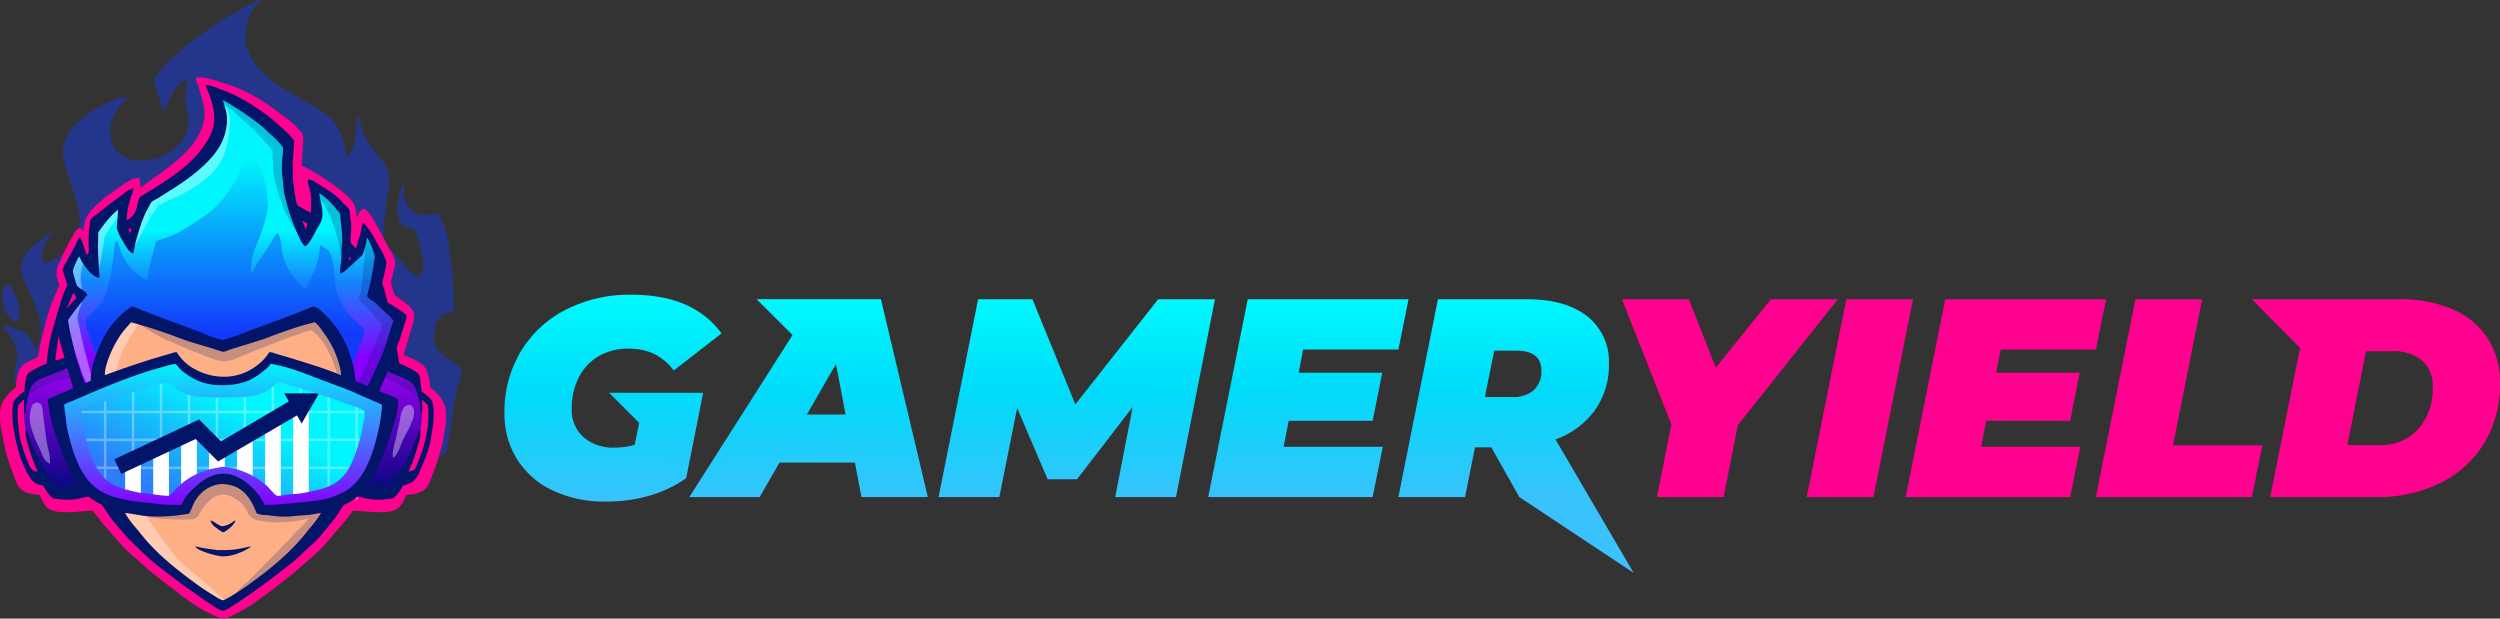<svg xmlns="http://www.w3.org/2000/svg" xmlns:xlink="http://www.w3.org/1999/xlink" width="425.784" height="105.359" viewBox="0 0 425.784 105.359">
  <rect x="0" y="0" width="425.784" height="105.359" fill="#333333" stroke="none"/>
  <defs>
    <linearGradient id="linear-gradient" x1="0.5" x2="0.514" y2="0.738" gradientUnits="objectBoundingBox">
      <stop offset="0" stop-color="#00fafd"/>
      <stop offset="0.468" stop-color="#00dbfa"/>
      <stop offset="1" stop-color="#39c2fc"/>
    </linearGradient>
    <linearGradient id="linear-gradient-2" x1="0.5" x2="0.5" y2="1" gradientUnits="objectBoundingBox">
      <stop offset="0" stop-color="#a802fa"/>
      <stop offset="1" stop-color="#01067d"/>
    </linearGradient>
    <linearGradient id="linear-gradient-3" x1="0.5" y1="0.399" x2="0.5" y2="0.759" gradientUnits="objectBoundingBox">
      <stop offset="0" stop-color="#00f5fc"/>
      <stop offset="0.409" stop-color="#1584fc"/>
      <stop offset="1" stop-color="#8500ff"/>
    </linearGradient>
    <linearGradient id="linear-gradient-4" x1="0.5" y1="0.024" x2="0.5" y2="0.686" gradientUnits="objectBoundingBox">
      <stop offset="0" stop-color="#00f5fc"/>
      <stop offset="1" stop-color="#133afa"/>
    </linearGradient>
    <linearGradient id="linear-gradient-5" x1="0.624" y1="0.42" x2="0.184" y2="0.774" gradientUnits="objectBoundingBox">
      <stop offset="0" stop-color="#00f5fc"/>
      <stop offset="1" stop-color="#2d7cfa"/>
    </linearGradient>
    <linearGradient id="linear-gradient-6" x1="0.5" x2="0.5" y2="1" gradientUnits="objectBoundingBox">
      <stop offset="0" stop-color="#00f5fc"/>
      <stop offset="1" stop-color="#8500ff"/>
    </linearGradient>
  </defs>
  <g id="Group_52" data-name="Group 52" transform="translate(-458.443 -2337.104)">
    <g id="Group_24" data-name="Group 24" transform="translate(544.362 2387.3)">
      <path id="Path_5" data-name="Path 5" d="M48.857-417.913h9.867l-2.888,14.536a20.643,20.643,0,0,1-6.185,2.96,26.207,26.207,0,0,1-7.485,1.035,20.565,20.565,0,0,1-9.073-1.9,14.342,14.342,0,0,1-6.065-5.319,14.461,14.461,0,0,1-2.142-7.846,19.9,19.9,0,0,1,2.744-10.445,19.025,19.025,0,0,1,7.653-7.148,23.89,23.89,0,0,1,11.263-2.575q10.493,0,15.306,6.594l-8.135,6.305a9.486,9.486,0,0,0-3.417-2.864,10.152,10.152,0,0,0-4.284-.842,9.857,9.857,0,0,0-5.126,1.3,8.679,8.679,0,0,0-3.369,3.634,11.634,11.634,0,0,0-1.179,5.319,6.178,6.178,0,0,0,1.973,4.789,7.756,7.756,0,0,0,5.439,1.8,11.389,11.389,0,0,0,3.321-.482l.751-3.737-5.11-5.12Zm35.715,11.889H71.72l-3.369,5.872H56.366l17.583-27.6-6.116-6.1H89l7.99,33.693H85.679Zm-1.589-8.183-1.637-8.616-4.958,8.616Zm62.909-19.638-6.642,33.693H128.9l2.984-15.354L122.4-403.184H117.4l-5.2-12.129-3.033,15.162H98.819l5.083-25.413.934-4.669.722-3.611H114.8l7.316,17.905,9.708-12.324,2.432-3.088,1.963-2.493Zm15.017,8.568-.77,3.947h14.247l-1.636,8.183h-14.3l-.866,4.428h16.895l-1.733,8.568H144.737l6.739-33.693h27.387l-1.733,8.568Zm52.08,2.5a13.133,13.133,0,0,1-2.383,7.822,14.1,14.1,0,0,1-6.715,4.982l13.31,22.733-19.471-12.914-4.765-8.471h-2.792l-1.684,8.471H177.13l6.739-33.693h15.114q6.642,0,10.325,2.912a9.811,9.811,0,0,1,3.682,8.158Zm-11.5,1.107q0-3.417-4.236-3.417h-3.8l-1.588,7.894h4.669a5.251,5.251,0,0,0,3.658-1.179,4.226,4.226,0,0,0,1.3-3.3Z" transform="translate(-24.887 434.615)" fill="url(#linear-gradient)"/>
      <path id="Path_28" data-name="Path 28" d="M1991.406-405.267,1989-393.041H1977.64l2.454-12.37-8.423-21.323h11.407l4.573,11.648,9.386-11.648h11.407Zm18.483-21.467h11.359l-6.739,33.693H2003.15Zm26.28,8.568-.77,3.947h14.247l-1.637,8.182h-14.3l-.866,4.428h16.895l-1.733,8.568H2020l6.739-33.693h27.387l-1.733,8.568Zm22.959-8.568h11.359l-4.958,24.885h15.21l-1.781,8.808h-26.569Zm29.7,0h15.21a22.318,22.318,0,0,1,9.169,1.733,13.292,13.292,0,0,1,5.944,4.958,13.774,13.774,0,0,1,2.069,7.6,19.2,19.2,0,0,1-2.7,10.228,17.937,17.937,0,0,1-7.484,6.787,24.151,24.151,0,0,1-10.9,2.383h-18.05l5.078-25.391-8.207-8.3Zm11.7,24.836a8.587,8.587,0,0,0,6.811-2.768,10.364,10.364,0,0,0,2.431-7.1,5.707,5.707,0,0,0-1.805-4.524,7.671,7.671,0,0,0-5.222-1.588H2098.4l-3.177,15.98Z" transform="translate(-1781.355 427.504)" fill="#ff008f"/>
    </g>
    <g id="Group_30" data-name="Group 30" transform="translate(458.443 2337.104)">
      <g id="Shape_1" data-name="Shape 1" transform="translate(0.394 0)" opacity="0.448">
        <path id="Shape_1-2" data-name="Shape 1" d="M52.739,88.338a20.717,20.717,0,0,1-4.43-.559c-.735-.162-1.488-.3-2.217-.432h0c-.97-.176-1.973-.359-2.913-.6-1.646-.42-3.171-.947-4.645-1.457-.812-.281-1.652-.571-2.5-.839-3.253-1.028-6.7-2.139-9.98-3.42L24.068,80.3l-1.926-.715c-.834-.354-1.654-.763-2.446-1.159h0c-.677-.339-1.378-.688-2.075-1-.881-.39-1.8-.853-2.816-1.417-.9-.5-1.8-1.04-2.668-1.56l0,0c-.525-.315-1.069-.64-1.611-.957-.373-.218-.75-.432-1.114-.638h0a33,33,0,0,1-3.312-2.055c-.1-.072-.2-.14-.3-.213a3.9,3.9,0,0,1-.844-.7l-.237-.291,0-.005a17.648,17.648,0,0,1-1.628-2.229,8.34,8.34,0,0,1-.621-1.3,8.472,8.472,0,0,1-.415-1.56,3.751,3.751,0,0,1-.006-1.166,9.125,9.125,0,0,1,.229-1.047h0c.057-.216.11-.42.151-.622a5.389,5.389,0,0,0,.029-1.327,6.76,6.76,0,0,0-.193-1.25,5.86,5.86,0,0,0-.559-1.277,9.192,9.192,0,0,0-.753-1.089,3.875,3.875,0,0,0-.327-.351,2.641,2.641,0,0,1-.47-.562.348.348,0,0,1,.211-.328.277.277,0,0,1,.11-.018,4.2,4.2,0,0,1,1.1.329c.15.058.278.109.362.134l.313.094a4.842,4.842,0,0,1,1.561.656,5.166,5.166,0,0,1,1.123,1.364,6.822,6.822,0,0,1,.774,1.7l.047-.023c.059-.183.123-.36.191-.548a9.2,9.2,0,0,0,.4-1.3,8.928,8.928,0,0,0-.142-4.037,20.238,20.238,0,0,0-1.208-3.276l-.009-.02c-.124-.282-.285-.6-.455-.934A14.422,14.422,0,0,1,3.43,47.054a4.558,4.558,0,0,1-.005-2.848,5,5,0,0,1,1.316-1.848A21.885,21.885,0,0,1,6.7,40.752a18.917,18.917,0,0,0,1.6-1.3l.117.023.023.047a1.634,1.634,0,0,1-.421.723,3.085,3.085,0,0,0-.235.307A8.982,8.982,0,0,0,7.207,41.6a6.058,6.058,0,0,0-.41,1.2,2.806,2.806,0,0,0-.046,1.012,1.092,1.092,0,0,0,.374.745.736.736,0,0,0,.442.13,2.284,2.284,0,0,0,.988-.3,7.764,7.764,0,0,0,.791-.481h0l.074-.05a9.765,9.765,0,0,0,1.286-1.008,7.478,7.478,0,0,0,1.043-1.2,8.309,8.309,0,0,0,1.3-3.248,5.78,5.78,0,0,0,.02-1.789A13.041,13.041,0,0,0,12.748,35c-.385-1.494-.837-2.913-1.274-4.286-.213-.67-.434-1.363-.647-2.063a13.691,13.691,0,0,1-.461-1.867,5.139,5.139,0,0,1,.039-2.069A7.65,7.65,0,0,1,12.5,21.176a19.977,19.977,0,0,1,3.176-2.482,13.1,13.1,0,0,1,1.81-1c.586-.269,1.231-.525,2.032-.8.065-.023.144-.055.236-.092h0a3.071,3.071,0,0,1,1.022-.285.63.63,0,0,1,.263.05l.033.049.061.091.023.07a14.5,14.5,0,0,0-1.591,1.9,7.342,7.342,0,0,0-1.08,2.41,5.332,5.332,0,0,0-.123,1.252,6.512,6.512,0,0,0,.123,1.254c.02.095.038.187.055.275a3.765,3.765,0,0,0,.3,1.013,4.239,4.239,0,0,0,1.883,1.805,6.459,6.459,0,0,0,2.951.678,7.657,7.657,0,0,0,1.866-.234A9.936,9.936,0,0,0,27.53,26.4a10.352,10.352,0,0,0,1.394-.826,7.522,7.522,0,0,0,1.211-1.064,6.053,6.053,0,0,0,.928-1.343,5.972,5.972,0,0,0,.545-1.662,7.166,7.166,0,0,0-.172-2.4l-.015-.081a9.784,9.784,0,0,1,.164-5.388v-.023c-1.556.113-2.644,2.261-3.294,3.545l0,.006-.1.2c-.066.129-.125.282-.188.445a2.178,2.178,0,0,1-.538.937l-.07-.023a.5.5,0,0,0-.132-.156.449.449,0,0,1-.126-.149l-.913-3.163-.047-.164-.211-.679-.211-.679a2.173,2.173,0,0,1,.617-1c.083-.092.161-.18.226-.263A17.633,17.633,0,0,1,29.24,9.629c.364-.293.712-.626,1.048-.947a15,15,0,0,1,1.2-1.068c2.3-1.77,4.232-3.132,6.067-4.287l2.259-1.272L42.172.726l.759-.368L43.671,0l.164.023A.272.272,0,0,1,44,.2l0,.008a1.386,1.386,0,0,1-.521.47,1.859,1.859,0,0,0-.44.35,7.558,7.558,0,0,0-.786,1.215,7.864,7.864,0,0,0-.573,1.409,5.081,5.081,0,0,0-.156,1.014c-.019.225-.04.457-.078.7A6.078,6.078,0,0,0,41.7,8.433a10.187,10.187,0,0,0,1.218,2.273,11.47,11.47,0,0,0,1.551,1.847,16.4,16.4,0,0,0,1.868,1.552A45.125,45.125,0,0,0,50.6,16.713c.861.485,1.751.986,2.595,1.506a23.5,23.5,0,0,1,2.4,1.67,6.286,6.286,0,0,1,1.642,2.065,10.1,10.1,0,0,1,.553,1.294c.154.436.294.908.429,1.443l.211,1.171.211,1.171.047-.023a4.728,4.728,0,0,1,.427-.775,5.246,5.246,0,0,0,.44-.795,10.788,10.788,0,0,0,.574-2.534h0c.033-.227.068-.462.105-.7a5.983,5.983,0,0,0,.042-.849c0-.67.008-1.363.38-1.587a.221.221,0,0,1,.154.1l.01.013a3.407,3.407,0,0,0,.189,1.415,14.255,14.255,0,0,0,.443,1.373,11.814,11.814,0,0,0,1.062,1.977c.4.61.835,1.175,1.281,1.747.161.206.334.411.5.61a7.563,7.563,0,0,1,1.279,1.874,4.682,4.682,0,0,1,.3,1.87,10.43,10.43,0,0,1-.229,1.972,26.385,26.385,0,0,0-.389,2.832h0c-.067.663-.136,1.349-.243,2.063a10.976,10.976,0,0,0-.114,1.233,6.189,6.189,0,0,0,.067,1.25,4.362,4.362,0,0,0,.31,1.015,5.615,5.615,0,0,0,.5.9,14.041,14.041,0,0,0,1.3,1.565c.327.356.635.693.908,1.044l.088.113.012.016c.57.737,1.756,2.27,2.688,2.307a1.465,1.465,0,0,0,.726-.933,4.291,4.291,0,0,0,.142-1.452,12.631,12.631,0,0,0-.539-2.862c-.058-.191-.114-.392-.174-.605h0a7.19,7.19,0,0,0-.81-2.087c-.158-.224-.372-.242-.642-.265a2.641,2.641,0,0,1-.436-.063,1.9,1.9,0,0,1-1.007-.609,3.264,3.264,0,0,1-.556-1.1,5.141,5.141,0,0,1-.195-1.3,9.345,9.345,0,0,1,.376-2.726c.038-.133.066-.275.1-.427a1.953,1.953,0,0,1,.372-.979l.164.023.141.117a2.077,2.077,0,0,1-.1.534,1.659,1.659,0,0,0-.084.8,5.2,5.2,0,0,0,.667,1.83,3.438,3.438,0,0,0,.573.709,2.555,2.555,0,0,0,.727.483,6.569,6.569,0,0,0,.82.3,3.679,3.679,0,0,0,.99.153,2.3,2.3,0,0,0,.369-.029c.095-.015.223-.046.373-.081a4.7,4.7,0,0,1,.913-.157.549.549,0,0,1,.19.027,1.675,1.675,0,0,1,.766.8,8.829,8.829,0,0,1,.5,1.123l.006.015.037.1a13.083,13.083,0,0,1,.647,2.365c.156.83.27,1.712.38,2.564.086.665.175,1.354.285,2.028l.06.959.127,2.039.105,1.5.105,1.5v0a3.644,3.644,0,0,1,.046,1.308c-.088.347-.636.492-1.166.633a3.22,3.22,0,0,0-.8.28,2.341,2.341,0,0,0-.67.691,4.7,4.7,0,0,0-.521,1.071,5.858,5.858,0,0,0-.289,1.3A5.24,5.24,0,0,0,73.517,58q.023.41.047.82l.2.248.075.09.166.2a8.984,8.984,0,0,0,1.231,1.263c.478.409.984.775,1.416,1.079.1.068.207.14.324.216h0A3.207,3.207,0,0,1,78.2,63.041a1.553,1.553,0,0,1-.083.9c-.109.386-.278.833-.427,1.227a9.693,9.693,0,0,0-.333.968l-.444,2.717-.151.923-.112.686-.534,3.265L75.972,74.8l-.159,1.176a2.306,2.306,0,0,0-.028.325.991.991,0,0,1-.089.471A3.815,3.815,0,0,1,74.317,77.9h0c-.218.13-.424.254-.611.386a42.525,42.525,0,0,1-4.141,2.477c-.761.417-1.549.849-2.3,1.294-1.08.64-2.2,1.25-3.289,1.84h0c-.974.53-1.982,1.077-2.964,1.649a28.27,28.27,0,0,1-2.885,1.495,17.443,17.443,0,0,1-3.276,1.082A9.847,9.847,0,0,1,52.739,88.338ZM2.127,54.71c-.3,0-.617-.357-.824-.594-.05-.057-.093-.106-.128-.141a3.134,3.134,0,0,1-.7-.937,7.557,7.557,0,0,1-.508-2.469,4.076,4.076,0,0,1,.135-1.3,1.347,1.347,0,0,1,.608-.843,1.141,1.141,0,0,1,.752.523A5.347,5.347,0,0,1,2.093,50.1a13.046,13.046,0,0,1,.746,2.47,3.329,3.329,0,0,1-.049,1.308c-.117.475-.325.768-.584.825A.37.37,0,0,1,2.127,54.71Z" transform="translate(0.043)" fill="#133afa"/>
      </g>
      <g id="Shape_2" data-name="Shape 2" transform="translate(0 13.165)">
        <path id="Shape_2-2" data-name="Shape 2" d="M38.041,92.195a.75.75,0,0,1-.123-.01,5.412,5.412,0,0,1-1.442-.512h0c-.118-.056-.241-.113-.36-.166a29.256,29.256,0,0,1-5.745-3.67l-.135-.1c-1.335-1.009-2.772-2.118-4.521-3.491l-2.53-2.249a21.047,21.047,0,0,1-2.858-2.764L17.49,76l-1.663-2.179c-.641.005-1.344.061-2.089.12-.827.066-1.682.134-2.5.134a9.494,9.494,0,0,1-1.533-.108,4.4,4.4,0,0,1-1.308-.4,3.208,3.208,0,0,1-.949-1.072,5.929,5.929,0,0,1-.667-1.365,13.255,13.255,0,0,1-1.59-.234,3.807,3.807,0,0,1-1.362-.516,3.323,3.323,0,0,1-.968-1.257,14.646,14.646,0,0,1-.655-1.648c-.1-.289-.2-.563-.3-.819A25.151,25.151,0,0,1,.869,63.243C.568,61.975.327,60.63.13,59.482a10.936,10.936,0,0,1-.136-1.819A6.575,6.575,0,0,1,.2,55.921a4,4,0,0,1,.413-.876,7.461,7.461,0,0,1,.637-.883,7.88,7.88,0,0,1,1.457-1.38,9.729,9.729,0,0,1,.26-1.942,5.872,5.872,0,0,1,.283-.874,3.123,3.123,0,0,1,.394-.7,3.354,3.354,0,0,1,1.142-.8c.143-.074.292-.151.428-.23l1.312-.656a19.549,19.549,0,0,1,.632-3.28c.11-.432.217-.865.32-1.283a36.487,36.487,0,0,1,1.367-4.667l.38-.911.05-.12.042-.1.418-1a2.493,2.493,0,0,1,.155-.283,1.532,1.532,0,0,0,.243-.56,3.416,3.416,0,0,1-.409-1.224,4.213,4.213,0,0,1-.06-1.493,4.769,4.769,0,0,1,.449-1.116c.079-.156.16-.317.23-.477a34.648,34.648,0,0,1,1.9-3.819c.063-.106.124-.218.188-.335a5.023,5.023,0,0,1,.458-.739,1.424,1.424,0,0,1,.666-.5.924.924,0,0,1,.586.515l.047-.023a7.551,7.551,0,0,1,.2-1.346,4.381,4.381,0,0,1,.434-1.161c1.088-1.839,3.587-3.6,5.412-4.879l.012-.008.246-.173.113-.08h0a14.746,14.746,0,0,1,1.278-.835,3.372,3.372,0,0,1,1.5-.536.78.78,0,0,1,.343.07,5.617,5.617,0,0,1,.187,1.57L24,18.742l1.675-1.218.239-.174,1.436-1.044c.626-.448,1.448-1.046,2.258-1.706a22.226,22.226,0,0,0,2.243-2.072,15.212,15.212,0,0,0,1-1.179,11.923,11.923,0,0,0,.848-1.277A9.648,9.648,0,0,0,34.347,8.7a8.3,8.3,0,0,0,.408-1.479,7.1,7.1,0,0,0-.106-2.58,22.906,22.906,0,0,0-.638-2.378c-.053-.169-.1-.328-.146-.477a4.87,4.87,0,0,0-.194-.5A2.1,2.1,0,0,1,33.4.142L33.414.13l.053-.036.069-.046L33.654,0h.121a8.174,8.174,0,0,1,1.907.257c.627.151,1.243.349,1.786.524h0c.2.064.385.124.565.18a27.731,27.731,0,0,1,2.89,1.066,25.372,25.372,0,0,1,2.493,1.251c.735.42,1.482.893,2.285,1.446.66.455,1.359.963,2.266,1.649l.417.313.008.006a13.326,13.326,0,0,1,2.48,2.188,3.187,3.187,0,0,0,.238.254,1.743,1.743,0,0,1,.418.543,3.3,3.3,0,0,1,.082,1.2c-.006.149-.012.289-.012.417l-.105,1.678-.129,2.047a31.953,31.953,0,0,1,3.552,2.018c1.051.685,2.142,1.472,3.242,2.339a13.118,13.118,0,0,1,1.275,1.11,4.488,4.488,0,0,1,.974,1.4,6.21,6.21,0,0,1,.328,2.061l.019-.009.028-.014a4.4,4.4,0,0,1,.379-.835,1.583,1.583,0,0,1,.581-.641.642.642,0,0,1,.162-.022.954.954,0,0,1,.661.395c.032.034.062.066.091.1a7.1,7.1,0,0,1,1.163,1.722v0c.115.211.233.429.359.643.361.615.7,1.264,1.023,1.892h0c.321.62.654,1.26,1.014,1.878.057.1.116.2.173.292.184.309.375.629.538.968a4.268,4.268,0,0,1,.367,1.083,2.288,2.288,0,0,1-.137,1.1h0c-.018.058-.035.113-.05.166l-.383,1.564-.156.638a6.431,6.431,0,0,0,.261,1.072c.152.53.3,1.016.348,1.107l.773.586c.112.085.242.178.38.277l0,0a12.861,12.861,0,0,1,1.321,1.046,2.627,2.627,0,0,1,.85,1.276,3.923,3.923,0,0,1-.243,1.866c-.031.1-.06.2-.085.289-.356,1.277-.636,2.23-.937,3.186L68.7,47.3a17.241,17.241,0,0,1,2.227.971,6.03,6.03,0,0,1,1.02.682,2.3,2.3,0,0,1,.642.807,8.912,8.912,0,0,1,.515,1.757l.066.59.027.241.048.434.82.7A6.035,6.035,0,0,1,75.8,56.107a8.417,8.417,0,0,1,.155,2.06,12.2,12.2,0,0,1-.225,2.017l-.243,1.41-.024.141-.084.487a39.893,39.893,0,0,1-1.523,4.92c-.079.2-.155.407-.235.626a13.141,13.141,0,0,1-.607,1.473,3.094,3.094,0,0,1-.891,1.134,6.673,6.673,0,0,1-2.952.75,5.991,5.991,0,0,1-.631,1.305,3.537,3.537,0,0,1-.869,1.061,3.765,3.765,0,0,1-1.323.455,9.638,9.638,0,0,1-1.646.12c-.846,0-1.733-.068-2.59-.133h0c-.725-.055-1.41-.108-2.007-.114l-.412.549-.361.481c-.569.774-1.209,1.5-1.827,2.192-.446.5-.907,1.023-1.335,1.556a23.262,23.262,0,0,1-1.819,2,26.831,26.831,0,0,1-2.023,1.8l-2.2,1.944c-.448.349-.9.707-1.342,1.053l0,0c-1.434,1.129-2.917,2.3-4.442,3.373l-.115.081a25.162,25.162,0,0,1-4.383,2.66c-.086.038-.2.1-.329.161a3.945,3.945,0,0,1-1.469.527Zm-.863-2.181a.22.22,0,0,1,.084.016,1.28,1.28,0,0,1,.31.2,1.119,1.119,0,0,0,.44.246l.312-.2.437-.273.107.018.174.029,1-.72.119-.086,1.482-1.069c1.213-.867,2.364-1.847,3.477-2.8.645-.549,1.312-1.118,1.982-1.656l1.68-1.548.1-.092a14.851,14.851,0,0,0,1.249-1.178,14.789,14.789,0,0,1,1.235-1.165,21.945,21.945,0,0,0,3.209-3.35l.953-1.111,1.319-1.536a.4.4,0,0,0,.036-.259.655.655,0,0,1,.011-.233l.044-.078L57,73.064l.289-.511a1.238,1.238,0,0,1,.545-.359,2.14,2.14,0,0,0,.392-.2l.28-.36.8-1.022c.171-.214,1.273-1.317,1.687-1.317a.186.186,0,0,1,.047.006.419.419,0,0,1,.295.224c.145.312-.1.829-.234,1.106l-.013.028a1.776,1.776,0,0,1,.211.492,13.143,13.143,0,0,1,1.682.188,14.84,14.84,0,0,0,2.151.223,3.743,3.743,0,0,0,1.063-.13c.3-.089.6-.623.887-1.14a3.729,3.729,0,0,1,.659-.969,3.608,3.608,0,0,1,1.164-.48,2.609,2.609,0,0,0,1.389-.691,3.863,3.863,0,0,0,.447-1.063h0c.057-.184.116-.374.185-.553a19.3,19.3,0,0,0,.691-2.206c.2-.761.365-1.546.545-2.377h0l.053-.242a25.074,25.074,0,0,0,.377-2.7c.071-.682.144-1.386.255-2.081a5.553,5.553,0,0,0,.073-.923,1.045,1.045,0,0,0-.191-.717.976.976,0,0,1-.506.151.925.925,0,0,1-.633-.263,1.265,1.265,0,0,1-.359-.613v-.984a1.139,1.139,0,0,0-.13-.233,1.038,1.038,0,0,1-.174-.353.379.379,0,0,1,.121-.4.505.505,0,0,0,.09-.113A2.793,2.793,0,0,0,71,51.5a6.493,6.493,0,0,0-.28-.9,7.477,7.477,0,0,0-1.867-1.079h0c-.375-.181-.7-.338-.872-.443l-.211.164-.211.164a1.062,1.062,0,0,1-.443.119.544.544,0,0,1-.513-.4,3.254,3.254,0,0,1-.175-.784,1.152,1.152,0,0,0-.158-.578,1.5,1.5,0,0,0-.091-.151.518.518,0,0,1-.1-.506,1.252,1.252,0,0,1,.5-.2l.008,0,.105-.028.227-.747.033-.108.139-.456.48-1.581.48-1.581c.026-.085.053-.17.081-.259h0a5.412,5.412,0,0,0,.317-1.474l-.82-.679H67.6a.724.724,0,0,1-.723.445,1.111,1.111,0,0,1-.823-.351,3.032,3.032,0,0,1-.468-1.292,6.869,6.869,0,0,0-.165-.676l-.087-.195-.065-.145-.039-.087-.113-.253a1.54,1.54,0,0,1-.016-.377.871.871,0,0,0-.055-.443.544.544,0,0,0-.175-.173.551.551,0,0,1-.223-.249,10.192,10.192,0,0,1-.136-1.449,8.658,8.658,0,0,1,0-1.386.512.512,0,0,1,.234-.234.519.519,0,0,0,.188-.164l.141-.562.187-.75-.354-.685-.137-.266-.282-.548c-.54-1.058-1.173-2.284-1.851-3.444l-.309-.567-.253-.464a9.09,9.09,0,0,1-.441,1.877h0c-.043.137-.083.265-.121.395l-.152.621-.152.621a1.4,1.4,0,0,1-.344.43,1.358,1.358,0,0,0-.382.507l-.05.132c-.189.5-.5,1.339-1.046,1.339a.834.834,0,0,1-.52-.229,1.908,1.908,0,0,1-.245-.954,5.546,5.546,0,0,1-.012-1.2,7.358,7.358,0,0,0,.044-1.288,8.087,8.087,0,0,1,.05-1.406,12.2,12.2,0,0,0-.141-3.655,1.778,1.778,0,0,0-.459-.8,6.045,6.045,0,0,0-.683-.61l-.012-.01-.04-.032-.369-.3,0,0c-.625-.5-1.271-1.027-1.936-1.513a17.853,17.853,0,0,0-2.118-1.348,9.852,9.852,0,0,0,.377,1.281,10.649,10.649,0,0,1,.4,1.343l.012.85.012.813a1.268,1.268,0,0,0,.17.183c.185.177.415.4.3.684l-.141.141a.627.627,0,0,1-.191.029,1.619,1.619,0,0,1-.689-.225h0c-.062-.031-.12-.06-.174-.084l-.351-.164-.117-.055-.234-.109a.844.844,0,0,0-.19-.019c-.054,0-.107,0-.157.008h0c-.051,0-.1.007-.149.007a.536.536,0,0,1-.321-.089,1.124,1.124,0,0,1-.314-.4h0a2.411,2.411,0,0,0-.131-.211.778.778,0,0,1-.34.108.344.344,0,0,1-.2-.062.514.514,0,0,1-.183-.317.954.954,0,0,0-.1-.245l-.019-.012-.046-.031-.216-.144a7.225,7.225,0,0,1-.606-.563,2.547,2.547,0,0,1-.495-.632.483.483,0,0,1,.009-.446.516.516,0,0,1,.453-.166,1.741,1.741,0,0,1,.475.072l-.117-1.242-.117-1.242q-.035-.86-.07-1.719v-.014l0-.127L49.48,15q.029-1.347.058-2.695h0a1.371,1.371,0,0,1-.487-.081,1.125,1.125,0,0,1-.354-.213,2.664,2.664,0,0,1-.485-.648c-.07-.116-.142-.235-.22-.346A11.062,11.062,0,0,0,45.953,8.88L45.3,8.356,43.47,6.888l-1.2-.755-.812-.51L39.441,4.359A11.1,11.1,0,0,0,38.385,3.8h0a11.4,11.4,0,0,1-1.076-.567c-.176-.109-.356-.229-.546-.356a8.745,8.745,0,0,0-1.445-.839,17.1,17.1,0,0,1,1.242,3.233A6.522,6.522,0,0,1,36.752,6.8a7.907,7.907,0,0,1-1.036,3.956,19.321,19.321,0,0,1-3.462,4.222,41.306,41.306,0,0,1-4.268,3.416l-.608.443-.029.021-2.831,2.066a1.316,1.316,0,0,1-.1.7,2.81,2.81,0,0,0-.088.284l-.047.562-.645,1.182-.008.014-.332.608c-.077.131-.143.275-.214.428a2.424,2.424,0,0,1-.489.79,1.3,1.3,0,0,1-.827.312.994.994,0,0,1-.391-.078,1.047,1.047,0,0,1-.589-.844,3.579,3.579,0,0,1,.05-1.288c.038-.186.1-.385.154-.577a4.454,4.454,0,0,0,.174-.711l-.084-.224-.056-.151a1.724,1.724,0,0,1,.094-.82,1.057,1.057,0,0,1,.37-.417,1.554,1.554,0,0,0,.263-.239l.164-.421.164-.421-.023-.023c-.731.536-1.424,1.151-2.094,1.746-.491.436-1,.886-1.514,1.3a10.609,10.609,0,0,0-1.091.979,3.967,3.967,0,0,0-.83,1.223,10.241,10.241,0,0,0-.462,2.289c-.054.414-.1.805-.17,1.155-.017.09-.037.185-.057.285a3.929,3.929,0,0,0-.13,1.332,1.112,1.112,0,0,1-.087.589,2.22,2.22,0,0,1-.356.591,1.175,1.175,0,0,1-.786.492h0a.428.428,0,0,1-.083-.008.835.835,0,0,1-.451-.23.953.953,0,0,1-.228-.415,4.161,4.161,0,0,1-.084-1.136,6.506,6.506,0,0,0-.023-.813,1.258,1.258,0,0,0-.222-.639v.047l-.53,1.308-.044.107-.129.318c-.107.25-.231.492-.351.726A7.267,7.267,0,0,0,11.824,32a3.329,3.329,0,0,0-.133.657,3.294,3.294,0,0,0,.014.747c.139.022.185.054.234.164a9.944,9.944,0,0,1-.258,2.881.506.506,0,0,1-.425.191.913.913,0,0,0-.3.067l-.469,1.324-.469,1.324a31.262,31.262,0,0,0-.89,3.6,24.539,24.539,0,0,0-.421,3.968l.138-.009c.126-.009.256-.017.381-.017a1.267,1.267,0,0,1,.4.051.4.4,0,0,1,.253.21c.1.178,0,.418-.29.713a4.713,4.713,0,0,1-.647.528,2.477,2.477,0,0,0-.377.348,2.512,2.512,0,0,1-.326.308l-.129.046-.056.02-.071.025-.142.05a.689.689,0,0,0-.161.229.535.535,0,0,1-.26.287.433.433,0,0,1-.18.039.9.9,0,0,1-.185-.025.908.908,0,0,0-.186-.026.431.431,0,0,0-.1.012,5.243,5.243,0,0,0-.805.405,3.692,3.692,0,0,0-.718.485,6.2,6.2,0,0,0-.287.9,3.3,3.3,0,0,0-.158.955.377.377,0,0,0,.1.13.356.356,0,0,1,.132.386,1.156,1.156,0,0,1-.179.382,1.371,1.371,0,0,0-.125.227l.023.609a1.266,1.266,0,0,1-.586,1.171.553.553,0,0,1-.294.079,1.3,1.3,0,0,1-.355-.064l-.024-.007-.006,0a1.056,1.056,0,0,0-.268-.055l-.037,0a1.938,1.938,0,0,0-.1.658c-.012.275-.008.616.013,1.012a17.591,17.591,0,0,0,.186,1.844c.089.5.173,1,.254,1.487a29.838,29.838,0,0,0,1.363,5.822c.087.225.16.469.231.706a4.47,4.47,0,0,0,.542,1.309,2.452,2.452,0,0,0,1.36.664,4.056,4.056,0,0,1,1.006.367,3.449,3.449,0,0,1,1.017,1.307,6.317,6.317,0,0,0,.482.778c.153.2.7.269,1.124.269a3.23,3.23,0,0,0,.493-.034l2.442-.244.4-.04.669-.067,0-.012c.072-.171.194-.462.206-.48l-.017-.034,0-.005A1.543,1.543,0,0,1,14.6,69.6a.437.437,0,0,1,.244-.254.539.539,0,0,1,.219-.043.548.548,0,0,1,.273.066l.586.609.126.109.577.5.984,1.288a1.045,1.045,0,0,0,.442.266h0a1.946,1.946,0,0,1,.283.132,2.1,2.1,0,0,1,.586.679.911.911,0,0,1,.1.405.9.9,0,0,0,.091.391l.865,1.007c.383.487.8.954,1.2,1.405h0c.357.4.727.815,1.07,1.241l.8.8A19.941,19.941,0,0,0,25.83,80.94l1.418,1.351.058.055c.737.594,1.456,1.228,2.152,1.842.821.725,1.67,1.474,2.557,2.164l.451.351c1.009.787,2.052,1.6,3.134,2.366l.572.429.739.555a.145.145,0,0,0,.038,0,.386.386,0,0,0,.1-.021l.005,0a.436.436,0,0,1,.119-.021Z" transform="translate(0.006)" fill="#ff008f"/>
      </g>
      <g id="Shape_3" data-name="Shape 3" transform="translate(2.391 66.813)">
        <path id="Shape_3-2" data-name="Shape 3" d="M4.8,15.243a1.491,1.491,0,0,1-.571-.117,2.1,2.1,0,0,1-.488-.291,4.328,4.328,0,0,1-.719-.756,11.911,11.911,0,0,1-1.845-3.731C.959,9.683.766,8.963.584,8.146.432,7.464.285,6.707.136,5.833A9.951,9.951,0,0,1,.029,3.45,4.755,4.755,0,0,1,.557,1.429,2.808,2.808,0,0,1,1.223.7,3.642,3.642,0,0,1,2.1.187L2.148.175l.224-.06L2.806,0c.327.039.389.157.513.393l0,.005a.836.836,0,0,1-.092.287.937.937,0,0,0-.072.182l-.105.8-.105.8a6.329,6.329,0,0,0-.04,1.462,13.511,13.511,0,0,0,.181,1.4c.115.644.2,1.273.291,1.88a27.521,27.521,0,0,0,.553,3.063l.522,1.721.415,1.371c.029.084.07.177.113.275A1.735,1.735,0,0,1,5.2,14.712c.113,0,.23-.015.343-.028h0a3.046,3.046,0,0,1,.329-.026.522.522,0,0,1,.265.054.423.423,0,0,1-.274.383,1.885,1.885,0,0,1-.551.1c-.1.009-.2.018-.3.033a1.456,1.456,0,0,1-.213.015ZM66.2,15.23l-.12,0a1.336,1.336,0,0,1-1.031-.375.278.278,0,0,1,.052-.183h0l.018-.028.843.07a2.65,2.65,0,0,1,.245-1.079c.045-.113.09-.23.13-.35l.248-.8.1-.329.282-.91a32.464,32.464,0,0,0,.891-4.179V7.061c.053-.31.107-.631.162-.946A18.714,18.714,0,0,0,68.259,4.2a9.437,9.437,0,0,0-.046-2.019c-.023-.144-.067-.359-.113-.587A5.828,5.828,0,0,1,67.908.258a.558.558,0,0,1,.485-.231,2.26,2.26,0,0,1,.968.325,2.877,2.877,0,0,1,1.219,1.126,3.6,3.6,0,0,1,.32.794A8.981,8.981,0,0,1,71.118,3.3a10.572,10.572,0,0,1-.258,3.608,35.375,35.375,0,0,1-.968,3.693,12.19,12.19,0,0,1-1.516,3.148A2.625,2.625,0,0,1,66.2,15.23Z" transform="translate(-0.001)" fill="#ff008f"/>
      </g>
      <g id="Shape_4" data-name="Shape 4" transform="translate(8.909 34.177)">
        <path id="Shape_4-2" data-name="Shape 4" d="M27.843,0C41.4-.159,49.579,6.517,54.526,14.972a29.655,29.655,0,0,1,1.9,4.311c1.191,3.071,2.286,8.488,1.312,12.51-.3,1.249-.049,2.78-.914,3.444a1.692,1.692,0,0,1-2.577-.773,4.1,4.1,0,0,1,.164-1.944,18.467,18.467,0,0,0,.234-3.491V27.857l-.281-2.881a30.6,30.6,0,0,0-1.546-5.646A25.492,25.492,0,0,0,36.909,4.5a31.387,31.387,0,0,0-4.873-1.1L29.9,3.259a9.2,9.2,0,0,0-2.554.023,40.075,40.075,0,0,0-5.13.89c-7.52,2.3-13.405,7.217-16.4,14.009a33.454,33.454,0,0,0-1.991,6.489c-.217,1-.154,2.067-.328,3.139v2.2l.234,2.507a4.355,4.355,0,0,1,.187,1.851,1.68,1.68,0,0,1-2.6.867C.46,34.567.709,33.051.41,31.793c-.056-.236-.227-.443-.281-.726a11.493,11.493,0,0,1-.047-3.092l.141-2.3a42.274,42.274,0,0,1,1.031-4.967c2.89-9.35,9.047-15.557,17.851-19A32.943,32.943,0,0,1,24.634.307L26.953.05Z" transform="translate(0.001 0)" fill="#ff008f" fill-rule="evenodd"/>
      </g>
      <g id="Shape_5" data-name="Shape 5" transform="translate(4.072 61.047)">
        <path id="Shape_5-2" data-name="Shape 5" d="M61.02,23.564a14.944,14.944,0,0,1-3.973-.831c-.574-.175-1.069-.326-1.455-.406h-.515a4.75,4.75,0,0,1-.906-.472,3.289,3.289,0,0,1-.78-.606l.033-.049.061-.092a16.652,16.652,0,0,1-1.416-2.436,12.961,12.961,0,0,1-.95-2.952,5.169,5.169,0,0,1,0-1.64l.074-.757.066-.672a25.605,25.605,0,0,1,.96-3.209c.241-.682.459-1.415.69-2.19a31.774,31.774,0,0,1,1.233-3.615,9.619,9.619,0,0,1,.836-1.552A5.166,5.166,0,0,1,56.06.892a4.319,4.319,0,0,1,1.405-.75l.8-.141.274,0a14.5,14.5,0,0,1,3.5.421,18.058,18.058,0,0,1,2.931,1.011,9.22,9.22,0,0,1,1.189.591,2.7,2.7,0,0,1,.919.861,3.428,3.428,0,0,1,.352,1.293h0c.027.19.055.386.093.581l.258,1.874q.023.644.047,1.288V9.841l-.137,1.1L67.515,12.3A43.316,43.316,0,0,1,66.4,16.662a18.722,18.722,0,0,1-1.653,3.815l-.11.187a6.791,6.791,0,0,1-2.116,2.554,2.269,2.269,0,0,1-.691.267,3.831,3.831,0,0,1-.814.08ZM6.648,23.557a2.66,2.66,0,0,1-1.025-.175A3.6,3.6,0,0,1,4.2,22.248a12.271,12.271,0,0,1-1.017-1.579v0c-.067-.117-.137-.238-.2-.354A17.966,17.966,0,0,1,1.4,16.629C.957,15.22.61,13.721.328,12.442l-.137-1.08L.16,11.12,0,9.865V7.9l.023-.644.023-.644L.3,4.734c.039-.193.067-.387.095-.575A3.4,3.4,0,0,1,.75,2.884a3.071,3.071,0,0,1,1.006-.943,8.611,8.611,0,0,1,1.52-.732A25.8,25.8,0,0,1,6.583.26L8.434,0h.291c.317,0,.687,0,1.03.04a3.335,3.335,0,0,1,.881.2,4.208,4.208,0,0,1,.812.427,4.6,4.6,0,0,1,.69.574,6.494,6.494,0,0,1,1.079,1.491A20.785,20.785,0,0,1,14.629,6.4l.036.114c.192.609.4,1.212.6,1.795a36.2,36.2,0,0,1,1.279,4.367,8.831,8.831,0,0,1,.141,3.186,13.2,13.2,0,0,1-.944,2.87,15.143,15.143,0,0,1-1.4,2.378c.109.142.046.215-.04.316l-.03.035-1.452.843a.5.5,0,0,1-.176.028c-.047,0-.094,0-.14-.008h0c-.047,0-.095-.008-.143-.008a.6.6,0,0,0-.126.012l-.3.1-.8.274a18.432,18.432,0,0,1-1.852.432h0c-.279.055-.568.112-.865.177A8.653,8.653,0,0,1,6.648,23.557Z" transform="translate(0 0)" fill="url(#linear-gradient-2)"/>
      </g>
      <g id="Shape_6" data-name="Shape 6" transform="translate(10.916 15.462)">
        <path id="Shape_6-2" data-name="Shape 6" d="M26.259,0l.609.164a16.416,16.416,0,0,1,2.249.7l1.312.562c.143.493,2.058,1.7,2.554,2.062L36.5,6.325a9.576,9.576,0,0,1,1.124,2.155c1.5,3.664.592,9.849,1.944,13.681a5.768,5.768,0,0,0,1.382,2.6l.328-.7a12.457,12.457,0,0,0,1.195-4.943,7.723,7.723,0,0,0-.445-2.764c-.1-.295-.105-.607.141-.726.271-.151.712.132.914.234A15.557,15.557,0,0,1,45.3,17.242c1.038.764,2.885,2.249,3.28,3.561a10.054,10.054,0,0,1,.047,2.436c0,1.985-.166,3.979-.187,5.833a8.209,8.209,0,0,0,2.226-4.123l.094-1.031a.46.46,0,0,1,.328-.117c.442.239.741,1.027,1.007,1.452a9.252,9.252,0,0,1,1.382,6.794l-.492,2.3-.4,1.1a16.574,16.574,0,0,1,3.139,1.921c.349.245.876.536,1.007.984a3.367,3.367,0,0,1-.281,1.734c-.419,1.474-.831,2.882-1.359,4.217a69.123,69.123,0,0,1-5.576,11.549c-.627,1-1.313,1.865-1.991,2.788a5.217,5.217,0,0,1-.89,1.124l-.141-.023a.247.247,0,0,1-.094-.117,6.868,6.868,0,0,1,1.195-1.8,34.076,34.076,0,0,0,2.507-4.123,11.714,11.714,0,0,1-1.851,1.124c-2.445,1.058-5.435,1.294-8.434,1.851l-3.139.3-4.521.328-1.734.047-1.851.047H26.095l-1.874-.023-1.64-.07-4.334-.328-2.811-.4c-3.119-.685-6.181-1.35-8.6-2.764-.619-.362-1.142-.818-1.71-1.218.142.438.98,1.727.773,2.108l-.094.023c-.344-.066-.467-.477-.632-.726A21.211,21.211,0,0,1,3.84,51.8,47.521,47.521,0,0,1,.7,42.8c-.228-.836-.345-1.713-.539-2.623a2.257,2.257,0,0,1-.141-.961l.586-.867,1.265-2.2a2.859,2.859,0,0,0,.492-.914,4.73,4.73,0,0,1-.632-1.218A7.829,7.829,0,0,1,1.9,27.55c.179-.421.474-1.652.937-1.71l.211.141c.214,1.746,1.4,4.586,2.483,5.412-.234-.915-.49-1.876-.679-2.9-.331-1.8-.172-4.756.515-6A10.723,10.723,0,0,1,8.08,19.632a15.625,15.625,0,0,1,3.28-2.3v.07a25.336,25.336,0,0,0-.914,3.772.57.57,0,0,0,.141.492v.75c0,1.25.637,3.587,1.265,4.123C11.049,18.87,17.9,15.65,22,12.463a11.409,11.409,0,0,0,4.193-6.63,8.721,8.721,0,0,0,.3-3.3C26.357,1.7,26.187.92,26.1.164Z" transform="translate(-0.001)" fill-rule="evenodd" fill="url(#linear-gradient-3)"/>
      </g>
      <g id="Shape_7" data-name="Shape 7" transform="translate(14.597 25.699)">
        <path id="Shape_7-2" data-name="Shape 7" d="M27.849,0c.7.016,1.551,2.319,1.827,2.952a21.9,21.9,0,0,1,1.195,3.912l.094,1.523a6.851,6.851,0,0,1-.094,2.179,33.178,33.178,0,0,1-2.108,6.208c-.212.541-1,3.418-.469,4.123V20.85l1.031-1.827c.666-1.058,1.433-2.084,2.108-3.163a12.5,12.5,0,0,1,1.148-1.874h.07c.741.8.6,2.444.914,3.678a10.71,10.71,0,0,0,2.9,4.99c.307.245.627.7,1.031.82.642-1.742,1.111-1.894,1.721-3.763A16.628,16.628,0,0,0,39.937,16a8.618,8.618,0,0,1,1.476,1.078c1.127,1.61.735,4.96,1.382,7.028A11.3,11.3,0,0,0,45.3,28.323l2.108,1.991c.263.555-.64,2.686-.8,3.115l-1.921,5.318A16.131,16.131,0,0,1,43.1,42.191c-1.371,1.935-4.2,1.952-7.051,2.436l-1.874.141-2.483.094a11.676,11.676,0,0,1-2.811.047H27.474l-3.42-.211-5.412-.374-2.436-.258c-2.721-.507-5.341-.92-7.379-2.108A31.84,31.84,0,0,1,4.891,39.1c-.61-.492-1-1.232-1.593-1.734a3.479,3.479,0,0,1,.234,1.054c-.094.124-.21.1-.328.023L2.314,36.5C1.676,34.89,1.2,33.259.627,31.579c-.18-.532-.832-2.239-.562-2.9.562-.935,1.761-1.7,2.436-2.647,1.117-1.574,1.489-3.49,1.921-5.809l.469-3.678c.092-.455-.024-1.225.515-1.1.329.735.488,1.519.8,2.226A8.677,8.677,0,0,0,10.466,22l.258-1.429c.272-1.242.48-2.4.82-3.537l.4-1.57c.228-.327,2.49-.576,5.413-2.485s4.41-2.725,6.277-5.152a23.279,23.279,0,0,0,2.975-4.9C26.95,2.141,27.242.476,27.849,0Z" transform="translate(-0.001)" fill-rule="evenodd" fill="url(#linear-gradient-4)"/>
      </g>
      <g id="Shape_8" data-name="Shape 8" transform="translate(16.339 52.682)">
        <path id="Shape_8-2" data-name="Shape 8" d="M6.475,0A3.891,3.891,0,0,1,7.88.614l2.343.984c2.39.955,4.945,1.658,7.426,2.554l3.936,1.5,3.983-1.476c2.714-1.036,5.539-1.763,8.153-2.835L35.875.379c.233-.117.6-.42.937-.375C38.137.183,39.86,2.18,40.56,3.052c1.314,1.635,1.727,2.971,2.2,5.48l.211,1.991.164,2.694a13.409,13.409,0,0,1,.07,3.163V17.5l-.258,3.35-.281,2.6a66.025,66.025,0,0,1-1.476,6.817,26.947,26.947,0,0,1-4.99,8.621l-1.991,2.085a19.328,19.328,0,0,1-2.952,2.764c-.959.768-1.871,1.62-2.881,2.343-1.238.884-2.511,1.624-3.865,2.413a9.814,9.814,0,0,1-2.038.961,4.251,4.251,0,0,1-3.256-.726,39.42,39.42,0,0,1-6.372-4.287c-.829-.651-1.55-1.4-2.366-2.062l-.961-.96a11.508,11.508,0,0,1-1.663-1.71C7.3,39.02,6.641,38.392,6.1,37.674a25.676,25.676,0,0,1-4.146-7.848,64.078,64.078,0,0,1-1.5-7.614l-.281-3L.079,16.637A16.044,16.044,0,0,1,.173,12.8l.023-.89L.548,8.344A15.608,15.608,0,0,1,1.474,5.2,10.778,10.778,0,0,1,5.327.4,8.592,8.592,0,0,1,6.475,0Z" transform="translate(0 0)" fill="#ffaf86" fill-rule="evenodd"/>
      </g>
      <g id="Shape_9" data-name="Shape 9" transform="translate(5.074 17.757)" opacity="0.366">
        <path id="Shape_9-2" data-name="Shape 9" d="M32.68,85.66a2.805,2.805,0,0,1-1.278-.506l-.073-.045a30.042,30.042,0,0,1-3.336-2.454h0c-.211-.171-.429-.347-.646-.521a11.424,11.424,0,0,1-1.04-.988,10.665,10.665,0,0,0-1.092-1.027l-.274-.183-2.467-1.644a31.453,31.453,0,0,1-3.31-2.792,26.112,26.112,0,0,1-2.852-3.252c-.594-.81-1.057-1.481-1.456-2.113a14.157,14.157,0,0,1-1.215-2.291,1.409,1.409,0,0,1-.108-.606.924.924,0,0,1,.157-.466.953.953,0,0,1,.38-.32,1.212,1.212,0,0,1,.518-.112,1.471,1.471,0,0,1,.717.193v-.047l-.023-.047s-.153-.276-.284-.582a2.988,2.988,0,0,1-.16-.459.485.485,0,0,1,0-.333A.136.136,0,0,1,14.964,65a.456.456,0,0,1,.153.033.737.737,0,0,1,.334.371,1.6,1.6,0,0,0,.134.214L15.1,64.377l-.707-1.8a28.88,28.88,0,0,1-.918-2.8c-.243-.882-.473-1.837-.721-3.006a15.789,15.789,0,0,1-.253-2.129c-.041-.552-.083-1.122-.168-1.69q-.035-1.452-.07-2.9a21.224,21.224,0,0,1,.793-6.1,15.459,15.459,0,0,1,2.253-4.6A15.862,15.862,0,0,1,16.6,37.671a7.137,7.137,0,0,1,1.661-1.312c.044,0,.083,0,.117,0,.256,0,.376.064.445.238.031.113-.037.314-.206.616-.143.254-.326.524-.474.741-.08.117-.149.218-.187.283-.19.318-.385.637-.574.945a26.015,26.015,0,0,0-1.862,3.412,20.969,20.969,0,0,0-1.242,7.354,30.981,30.981,0,0,0,.773,7.827,44.94,44.94,0,0,0,2.108,6.185l.122.3c.466,1.133.947,2.305,1.452,3.418a31.7,31.7,0,0,0,1.659,3.22,41.854,41.854,0,0,0,2.928,4.17c.135.174.271.351.415.537a17.619,17.619,0,0,0,3.287,3.562c.761.546,1.475,1.148,2.167,1.731h0c.377.318.766.647,1.159.962a10.409,10.409,0,0,1,.865.811h0a8.525,8.525,0,0,0,1.1.992,5.071,5.071,0,0,1,.673.556,1.237,1.237,0,0,1,.434.793.643.643,0,0,1-.31.525A.715.715,0,0,1,32.68,85.66ZM3.334,61.214h0a2.97,2.97,0,0,0-.309-.247,2.1,2.1,0,0,1-.417-.362,5.111,5.111,0,0,1-.614-1.191h0c-.052-.125-.1-.255-.159-.377-.12-.274-.248-.553-.371-.822A17.687,17.687,0,0,1,.078,54.4a5.934,5.934,0,0,1-.025-1.746,3.372,3.372,0,0,1,.424-1.463.964.964,0,0,1,.51-.324c.061-.023.124-.046.193-.074a1.111,1.111,0,0,1,.556.195.945.945,0,0,1,.307.4,3.791,3.791,0,0,1,.2,1.187c.019.262.039.533.082.8.109.673.191,1.352.27,2.009.119.992.232,1.929.433,2.864.023.109.054.241.086.38a8.421,8.421,0,0,1,.336,2.571l-.059.012-.059.012Zm58.637-1.007h0a.127.127,0,0,1-.088-.062c-.229-.35.162-2.038.229-2.281.195-.707.357-1.462.514-2.192.1-.444.186-.864.283-1.275.065-.277.116-.556.165-.826a4.382,4.382,0,0,1,.655-1.938,1.115,1.115,0,0,1,.542-.346c.059-.023.12-.047.184-.075a.868.868,0,0,1,.755.357,1.682,1.682,0,0,1,.23,1.029,3.866,3.866,0,0,1-.212,1.1,17.435,17.435,0,0,1-1.042,2.248c-.263.5-.534,1.022-.762,1.547-.092.211-.177.424-.26.63a5.709,5.709,0,0,1-1.193,2.087ZM10.3,48.142c-.327,0-.491-.344-.611-.594-.028-.058-.053-.112-.078-.155a13.878,13.878,0,0,1-.981-2.421c-.077-.229-.156-.466-.237-.7-.587-1.673-1.131-3.527-1.71-5.833-.032-.125-.069-.259-.108-.4h0a5.207,5.207,0,0,1-.267-2.34,6.478,6.478,0,0,1,.875-1.64,6.264,6.264,0,0,1,1.14-1.382L8.3,32.633a3.451,3.451,0,0,1-1.57-1.874,4.246,4.246,0,0,1-.113-1.3,11.2,11.2,0,0,1,.183-1.58,6.784,6.784,0,0,1,.774-2.365.918.918,0,0,1,.434-.269c.064-.025.131-.051.2-.083h.008a.937.937,0,0,1,.767.32,1.5,1.5,0,0,1,.186,1.25c-.036.176-.088.389-.148.636a7.62,7.62,0,0,0-.344,2.855l.164.82a1.711,1.711,0,0,1-.015.468,1.657,1.657,0,0,0-.009.516,3.437,3.437,0,0,0,.091.358,1.66,1.66,0,0,1,.073.884,8.5,8.5,0,0,1-.4,1.348,8.077,8.077,0,0,0-.394,1.323,2.937,2.937,0,0,0,.01.97,9.385,9.385,0,0,0,.209.934c.041.156.079.3.109.439.065.293.129.587.192.872l0,.014c.316,1.444.614,2.808,1.023,4.174l.469,1.8.469,1.8a2.521,2.521,0,0,1,.1.694.651.651,0,0,1-.077.3.386.386,0,0,1-.234.178.556.556,0,0,1-.155.023Zm.858-19.4h0l-.14-.094a5.743,5.743,0,0,1-.131-1.723,8.871,8.871,0,0,0-.057-1.51,9.949,9.949,0,0,1,.07-2.952l.023-.82A3.858,3.858,0,0,1,11.6,20.48c.1-.14.2-.273.288-.4s.182-.28.28-.434h0a9.3,9.3,0,0,1,1.875-2.353,1.2,1.2,0,0,1,.407-.163,1.775,1.775,0,0,0,.343-.118h.035a.764.764,0,0,1,.691.353,1.025,1.025,0,0,1,.137.567,1.5,1.5,0,0,1-.16.627,4.018,4.018,0,0,1-.54.761c-.086.1-.175.209-.256.317-.517.682-1.018,1.355-1.476,2.085l-.469.773-.122.882-.089.641c-.073.368-.136.763-.2,1.181-.1.636-.207,1.294-.356,1.9a5.4,5.4,0,0,1-.613,1.6l-.211.047Zm6.147-4.167a.339.339,0,0,1-.173-.05,2.936,2.936,0,0,1-.032-1.051,5.8,5.8,0,0,1,.22-.987c.332-1.061.753-2.078,1.124-2.975.063-.153.125-.311.185-.465h0a6.33,6.33,0,0,1,.8-1.6A.767.767,0,0,1,19.3,16.8c.2-.705,1.405-1.263,2.126-1.6.135-.062.251-.116.34-.161.481-.244.966-.482,1.435-.712a33.864,33.864,0,0,0,4.344-2.4,12.468,12.468,0,0,0,1.839-1.527,9.838,9.838,0,0,0,1.5-1.949A10.411,10.411,0,0,0,31.9,5.966a27.534,27.534,0,0,0,.6-2.92,5.732,5.732,0,0,0,.023-1.757l-.1-.5L32.313.211a.305.305,0,0,1,.166-.168c.023-.013.046-.027.068-.042a1.006,1.006,0,0,1,.818.42,3.435,3.435,0,0,1,.429.835v0l.041.1a4.749,4.749,0,0,1,.259,1.726,14.127,14.127,0,0,1-.185,2.167,20.814,20.814,0,0,1-.439,2.1,11.175,11.175,0,0,1-.5,1.526,9.137,9.137,0,0,1-.549,1.056,9.587,9.587,0,0,1-.66.951,11.565,11.565,0,0,1-1.591,1.64,26.281,26.281,0,0,1-3.852,2.607l-2.962,1.419-1.489.713-.211.375-.843,1.195A25.26,25.26,0,0,0,19.4,21.364c-.349.685-.711,1.393-1.115,2.063-.029.047-.064.113-.1.188h0c-.193.36-.516.962-.871.962ZM31.376,1.452h0l-.047-.023.012-.047.012-.047.164-.164.047.094-.187.187Z" transform="translate(-0.001)" fill="#fff"/>
      </g>
      <g id="Shape_11" data-name="Shape 11" transform="translate(10.633 61.632)">
        <path id="Shape_11-2" data-name="Shape 11" d="M19.162.027c.659-.006.833.571,1.124.937l.89.773a10.641,10.641,0,0,0,4.217,1.687l1.452.094.984.023,1.757-.164a11.491,11.491,0,0,0,3.7-1.476l1.1-.914c.227-.283.485-.858.867-.96a3.023,3.023,0,0,1,1.265.187c1.092.247,2.137.425,3.139.726A113.972,113.972,0,0,1,50.483,4.783,23.378,23.378,0,0,1,53.81,6.305c.327.2.742.207.867.609a12.222,12.222,0,0,1-.492,3.256c-.716,3.065-1.277,6.133-2.694,8.5a11.078,11.078,0,0,1-7.239,5.13c-1.056.27-2.191.324-3.327.515l-1.359.07a15.527,15.527,0,0,1-3.655.07,8.3,8.3,0,0,1-1.734-.141c-.44-.192-.929-1.279-1.242-1.687a7.32,7.32,0,0,0-4.592-2.9,3.244,3.244,0,0,0-1.171-.141,7.331,7.331,0,0,0-4.943,2.483,17.054,17.054,0,0,1-1.71,2.249,17.228,17.228,0,0,1-4.638.117L12.72,24.2c-2.819-.545-4.857-1.01-6.77-2.413-3.181-2.333-4.16-6.39-5.294-10.8L.046,7.711A1.143,1.143,0,0,1,.28,6.563l.492-.187A41.452,41.452,0,0,1,5.223,4.384C8.171,3.212,11.182,2.07,14.336,1.1L17.452.332Z" transform="translate(0 0)" fill-rule="evenodd" fill="url(#linear-gradient-5)"/>
      </g>
      <g id="Group_27" data-name="Group 27" transform="translate(13.615 64.338)" opacity="0.32">
        <rect id="Rectangle_53" data-name="Rectangle 53" width="49.743" height="0.415" transform="translate(0 5.613)" fill="#fff"/>
        <rect id="Rectangle_54" data-name="Rectangle 54" width="49.743" height="0.415" transform="translate(0 10.372)" fill="#fff"/>
        <rect id="Rectangle_55" data-name="Rectangle 55" width="49.743" height="0.415" transform="translate(0 15.131)" fill="#fff"/>
        <rect id="Rectangle_56" data-name="Rectangle 56" width="0.415" height="20.301" transform="translate(4.087 0.459)" fill="#fff"/>
        <rect id="Rectangle_57" data-name="Rectangle 57" width="0.415" height="20.76" transform="translate(8.847)" fill="#fff"/>
        <rect id="Rectangle_58" data-name="Rectangle 58" width="0.415" height="20.76" transform="translate(13.606)" fill="#fff"/>
        <rect id="Rectangle_59" data-name="Rectangle 59" width="0.415" height="20.76" transform="translate(18.366)" fill="#fff"/>
        <rect id="Rectangle_60" data-name="Rectangle 60" width="0.415" height="17.366" transform="translate(23.125)" fill="#fff"/>
        <rect id="Rectangle_61" data-name="Rectangle 61" width="0.415" height="18.14" transform="translate(27.885)" fill="#fff"/>
        <rect id="Rectangle_62" data-name="Rectangle 62" width="0.415" height="20.76" transform="translate(32.644)" fill="#fff"/>
        <rect id="Rectangle_63" data-name="Rectangle 63" width="0.415" height="20.76" transform="translate(37.404)" fill="#fff"/>
        <rect id="Rectangle_64" data-name="Rectangle 64" width="0.415" height="20.76" transform="translate(42.163)" fill="#fff"/>
        <rect id="Rectangle_65" data-name="Rectangle 65" width="0.415" height="18.943" transform="translate(46.923 1.817)" fill="#fff"/>
      </g>
      <g id="Group_26" data-name="Group 26" transform="translate(18.993 59.917)">
        <path id="Path_75" data-name="Path 75" d="M0,0H2.679V10.3H0Z" transform="translate(7.102 16.542)" fill="#fff"/>
        <path id="Path_74" data-name="Path 74" d="M0,0H2.679V9.124H0Z" transform="translate(11.862 14.441)" fill="#fff"/>
        <rect id="Rectangle_48" data-name="Rectangle 48" width="2.679" height="4.505" transform="translate(16.622 16.134)" fill="#fff"/>
        <path id="Path_73" data-name="Path 73" d="M0,0H2.679V6.465H0Z" transform="translate(21.382 15.021)" fill="#fff"/>
        <path id="Path_72" data-name="Path 72" d="M0,0H2.679V14.956H0Z" transform="translate(26.162 11.883)" fill="#fff"/>
        <rect id="Rectangle_51" data-name="Rectangle 51" width="2.679" height="18.023" transform="translate(30.922 8.815)" fill="#fff"/>
        <path id="Path_77" data-name="Path 77" d="M0,0H2.679V7.925H0Z" transform="translate(2.322 18.913)" fill="#fff"/>
        <path id="Union_8" data-name="Union 8" d="M0,18.78,12.539,8.928,17,11.734,26.74,2.49,25.659,1.331,31.442,0,29.711,5.676,28.621,4.508,17.292,15.177,12.715,12.3,1.7,20.948Z" transform="translate(4.712 0) rotate(13)" fill="#031568"/>
      </g>
      <g id="Shape_10" data-name="Shape 10" transform="translate(4.077 16.164)" opacity="0.223" style="mix-blend-mode: color-burn;isolation: isolate">
        <path id="Shape_10-2" data-name="Shape 10" d="M35.764,86.1a.5.5,0,0,1-.18-.032l-.06-.06-.057-.057c-.058-.318.23-.647.44-.887.045-.052.088-.1.123-.144a14.767,14.767,0,0,1,1.688-1.7c.322-.291.654-.592.959-.9l2.512-2.536,2.36-2.383a12.012,12.012,0,0,1,1.037-1.084,12.109,12.109,0,0,0,1.047-1.095A13.079,13.079,0,0,1,46.8,74.018a8.962,8.962,0,0,0,1.627-1.864,24.024,24.024,0,0,1-5.227.666,12.47,12.47,0,0,1-2.293-.2c-.175-.033-.351-.059-.521-.085A3.674,3.674,0,0,1,39,72.154a3.225,3.225,0,0,1-1-1.269h0a7.026,7.026,0,0,0-.406-.675,5.5,5.5,0,0,0-1.379-1.324,4.881,4.881,0,0,0-1.9-.785,2.5,2.5,0,0,0-.409-.034,3.463,3.463,0,0,0-2.268,1.008A8.609,8.609,0,0,0,30.2,70.8c-.08.121-.155.255-.228.385h0c-.269.48-.548.976-1.154,1.09l-2.085.047h-.094a33.286,33.286,0,0,1-3.518-.171,17.656,17.656,0,0,1-3.158-.6,11.1,11.1,0,0,1-1.295-.482,3.4,3.4,0,0,1-.627-.354c-.173-.132-.251-.253-.233-.358l.048-.048.013-.013.032-.032a.875.875,0,0,1,.213-.019,15.769,15.769,0,0,1,2.384.347h0l1.148.117,1.148.117.532.011.593.012a7.276,7.276,0,0,0,1.1.073,8.961,8.961,0,0,0,1.361-.1c.219-.036.428-.05.631-.063a3.242,3.242,0,0,0,.915-.148,8.221,8.221,0,0,1,1.649-2.361,7.741,7.741,0,0,1,2.286-1.738l.286-.1.242-.081.059-.019.469-.156.679-.094h.1a6.47,6.47,0,0,1,1.631.211,6.851,6.851,0,0,1,1.437.556,7.009,7.009,0,0,1,1.2.788,6.162,6.162,0,0,1,.9.906c.091.113.227.328.385.577h0c.18.284.384.606.578.869.225.3.393.467.513.5a11.379,11.379,0,0,0,2.829.32,20.311,20.311,0,0,0,3.4-.311,25.641,25.641,0,0,0,2.959-.689l.9-.275,1.165-.358L52,69.106l.02,0,.359-.042a2.483,2.483,0,0,0,.276-.089,1.841,1.841,0,0,1,.61-.145.76.76,0,0,1,.192.024c.281.073.429.209.44.4a1.078,1.078,0,0,1-.339.672,1.9,1.9,0,0,1-.594.448,1.069,1.069,0,0,1-.105.7.777.777,0,0,1-.527.359l0-.016-.068-.475-.177.078-.106.047-.3.133-.035.375-.01.109-.025.265a2.8,2.8,0,0,1-.49.753h0c-.08.1-.163.2-.236.3-.434.606-.9,1.189-1.342,1.753l-.392.5c-.606.771-1.274,1.54-1.987,2.284-.668.7-1.4,1.4-2.177,2.091A55.34,55.34,0,0,1,40.2,83.375L38.406,84.57l-.252.168-1.259.84c-.049.028-.11.067-.181.113A2.072,2.072,0,0,1,35.764,86.1ZM7.291,67.444a6.615,6.615,0,0,1-2.01-.293,3.981,3.981,0,0,1-.809-.359,2.48,2.48,0,0,1-.607-.5,3.189,3.189,0,0,1-.4-.614,1.613,1.613,0,0,1-.206-.811.522.522,0,0,1,.206-.379,1.683,1.683,0,0,1,.736.312,2.564,2.564,0,0,0,.412.227,4.6,4.6,0,0,0,1.176.233c.183.021.372.042.558.072a6.1,6.1,0,0,0,.936.066,7.03,7.03,0,0,0,1.149-.09c.071-.012.147-.027.228-.044a4.038,4.038,0,0,1,.765-.1,1.13,1.13,0,0,1,.436.075,1.108,1.108,0,0,1,.5.437.953.953,0,0,1,.11.758.894.894,0,0,1-.521.624,3.383,3.383,0,0,1-.9.2c-.131.018-.267.038-.405.061a7.976,7.976,0,0,1-1.353.116Zm52.681-.159a5.439,5.439,0,0,1-1.349-.148,1.352,1.352,0,0,1-.854-.512.95.95,0,0,1-.084-.8,1.043,1.043,0,0,1,.553-.634,1.379,1.379,0,0,1,.539-.091,5.438,5.438,0,0,1,.888.1h.007l.206.034a4.671,4.671,0,0,0,.723.052,7.169,7.169,0,0,0,1.023-.078,5.913,5.913,0,0,0,.854-.185,5.3,5.3,0,0,0,2.236-1.754,11.134,11.134,0,0,1,.856-.893l.117.07a1.784,1.784,0,0,1-.222.757c-.045.1-.092.2-.129.3a6.167,6.167,0,0,1-1.4,2.36,4.3,4.3,0,0,1-1.072.776,5.7,5.7,0,0,1-1.421.5,7.292,7.292,0,0,1-1.476.145Zm7.5-15.606A35.509,35.509,0,0,0,63.7,49.173a5.539,5.539,0,0,0-.8-.349,2.965,2.965,0,0,1-1.351-.776.942.942,0,0,1-.242-.78.811.811,0,0,1,.345-.441,3.686,3.686,0,0,1,.6-.326h.062a3.14,3.14,0,0,1,1.561.48l.2.107.181.092A7.984,7.984,0,0,1,67.42,49.5a2.542,2.542,0,0,1,.352,1.026,1.78,1.78,0,0,1-.165,1.13l-.141.023ZM.24,51.472a.339.339,0,0,1-.054,0,.57.57,0,0,1-.181-.513,2.336,2.336,0,0,1,.183-.706,6.941,6.941,0,0,1,.584-1.1,4.008,4.008,0,0,1,.881-.948,6.209,6.209,0,0,1,1.164-.711A13.8,13.8,0,0,1,5.6,46.572l.87-.145.14-.023.445-.074.371-.062h.02a1.38,1.38,0,0,1,.78.224,1.056,1.056,0,0,1,.414.537.9.9,0,0,1,0,.57,1.074,1.074,0,0,1-.4.52,5.619,5.619,0,0,1-1.848.447,9.693,9.693,0,0,0-1.151.209A13.606,13.606,0,0,0,1.912,50.4l-.016.01a4.914,4.914,0,0,0-.431.327C1.064,51.067.563,51.472.24,51.472ZM57.456,50.4a.661.661,0,0,1-.554-.266,1.024,1.024,0,0,1-.159-.96,3.244,3.244,0,0,1,.451-.843c.056-.084.109-.162.153-.235l.2-.433.129-.281.07-.152c.741-1.455,1.332-2.972,1.957-4.579.117-.3.238-.612.362-.926.08-.2.172-.413.269-.636h0a7.237,7.237,0,0,0,.644-1.941l-.82-.96-.82-.96L58.284,36.1a3.823,3.823,0,0,0-.428-.425,2.135,2.135,0,0,1-.72-.934,1.144,1.144,0,0,1,.141-.867,1.967,1.967,0,0,0,.117-.281l.258-2.2.258-2.741c.08-.469.145-1.016.177-1.5a7.462,7.462,0,0,0-.036-1.616l-.141-1.007a.945.945,0,0,0-.119-.248.738.738,0,0,1-.139-.407.519.519,0,0,1,.231-.24l.027-.018a1.1,1.1,0,0,1,.534.134,1.35,1.35,0,0,1,.395.34,3.2,3.2,0,0,1,.477.931,6.5,6.5,0,0,1,.321,1.666,12.549,12.549,0,0,1-.015,1.85A25.647,25.647,0,0,1,59.08,32l-.149.831-.015.083-.036.2-.128.712a9.083,9.083,0,0,1,1.4,1.243c.462.49.9,1.02,1.223,1.427l.185.2.354.385A.245.245,0,0,0,62,37.1a.464.464,0,0,0,.067-.006h0a.4.4,0,0,1,.057-.006c.038,0,.084.011.133.089a.4.4,0,0,1,.09.258.758.758,0,0,0,.051.233l.562.632a2.774,2.774,0,0,1,.373,1.218A4.466,4.466,0,0,1,63.273,41a5.934,5.934,0,0,1-.427,1.105c-.121.261-.246.53-.346.816-.046.133-.088.293-.133.462h0a4.531,4.531,0,0,1-.326.951.822.822,0,0,1-.665.507l-.068-.034h0c-.187-.093-.322-.159-.351-.433l-.047.023a10.031,10.031,0,0,1-.814,2.011c-.136.276-.264.537-.38.8l-.64,1.392-.1.223-.181.393-.294.64a1.188,1.188,0,0,1-.425.371,1.3,1.3,0,0,1-.614.175Zm-2.661-.022a.945.945,0,0,1-.235-.033,4.01,4.01,0,0,1-.5-1.24,6.81,6.81,0,0,0-.277-.844l-.347-.62-.1-.176-.138-.4-.26-.75-.358-1.031-.04-.117a15.612,15.612,0,0,0-1.5-2.877,8.432,8.432,0,0,0-2.11-2.254l-.5.16-.672.215-.847.288-.138.047-1.217.414c-.788.3-1.568.6-2.322.889h0c-1.713.652-3.33,1.268-4.984,1.945-.154.063-.348.149-.572.248h0c-.507.224-1.137.5-1.782.732a5.76,5.76,0,0,1-1.821.4,1.926,1.926,0,0,1-.3-.022,9.5,9.5,0,0,1-1.488-.364c-.459-.151-.9-.326-1.325-.5h0c-.16-.064-.325-.13-.489-.194-1.963-.763-3.833-1.536-5.716-2.366a26.372,26.372,0,0,1-4.92-2.788c-.04-.029-.1-.07-.17-.116h0a6.461,6.461,0,0,1-.737-.55c-.278-.254-.39-.463-.333-.621l.164-.164h.03a2.223,2.223,0,0,1,.987.269h0c.1.044.194.09.294.129.855.334,1.665.685,2.448,1.023l.013.006.655.283c1.467.63,2.9,1.164,4.426,1.73.734.273,1.492.555,2.25.847.23.089.457.179.7.275a16,16,0,0,0,3.262,1.037,1.03,1.03,0,0,0,.169.013,5.152,5.152,0,0,0,1.593-.4c.6-.226,1.211-.5,1.656-.7h0c.179-.081.333-.15.445-.2,2.661-1.124,5.435-2.189,8.48-3.256.1-.036.228-.083.374-.137a9.86,9.86,0,0,1,2.955-.76,1.562,1.562,0,0,1,.677.128.754.754,0,0,1,.4.442.588.588,0,0,1-.017.359.535.535,0,0,0-.03.2,2.864,2.864,0,0,1,.881.622,8.542,8.542,0,0,1,.712.807,17.6,17.6,0,0,1,3.022,6,3.553,3.553,0,0,1,.094,1.037,5.375,5.375,0,0,0,.046.884,6.9,6.9,0,0,1,.1,1.009,1.343,1.343,0,0,1-.207.869.487.487,0,0,1-.389.169Zm-.423-21.7h0l-.117-.023c-.179-.1-.183-.344-.187-.6a2.2,2.2,0,0,0-.024-.357c-.057-.31-.107-.63-.16-.97h0c-.088-.567-.179-1.153-.309-1.7a26.683,26.683,0,0,0-.971-3.172,28,28,0,0,0-1.277-2.9,8.811,8.811,0,0,0-.556-.842h0a5.1,5.1,0,0,1-.849-1.453l.051-.051.09-.09a1.893,1.893,0,0,1,1.213.509,7.427,7.427,0,0,1,.948,1.031,7.1,7.1,0,0,0,.579.663h.023c-.006-.279.076-.326.224-.412l.057-.033c.394.065.7.362.928.909a7.955,7.955,0,0,1,.4,1.535c.025.13.049.252.073.367a3.168,3.168,0,0,1,.08.8,1.069,1.069,0,0,1-.22.651,19.506,19.506,0,0,1,.378,2.419,8,8,0,0,1-.12,2.547,2.639,2.639,0,0,0-.06.482,1.031,1.031,0,0,1-.2.689Zm-6.418-4.118c-.362,0-.837-.379-1.412-1.127a16.4,16.4,0,0,1-1.049-1.6,20.04,20.04,0,0,1-.943-1.8c-.282-.612-.546-1.264-.785-1.939a32.259,32.259,0,0,1-1.176-4.315,9.733,9.733,0,0,1-.147-1.608,12.632,12.632,0,0,0-.111-1.461V9.558a5.466,5.466,0,0,0-1.085-1.343c-.218-.226-.425-.439-.555-.6a19.7,19.7,0,0,0-2.928-2.928c-.353-.284-.69-.606-1.016-.918-.349-.333-.709-.677-1.093-.98l-.167-.13-.005,0a15.563,15.563,0,0,1-1.408-1.193C33.5.887,33.239.443,33.312.141L33.593,0a5.783,5.783,0,0,1,2.547,1.037l0,0c.114.071.223.137.331.2a19.221,19.221,0,0,1,2.507,1.8c.7.588,1.428,1.27,2.225,2.086l.832.9.832.9a.8.8,0,0,1,.358-.1.466.466,0,0,1,.321.121c.034.03.317.667.548,1.2.248.574.51,1.2.529,1.28a2.154,2.154,0,0,1,.029.84,1.065,1.065,0,0,1-.123.355.472.472,0,0,1-.234.211,23.184,23.184,0,0,0,.558,5.518,20.33,20.33,0,0,0,1.62,4.579l.461.957.16.331.621,1.288c.024.046.055.1.089.157.147.249.347.59.216.874a.494.494,0,0,1-.07,0Z" transform="translate(-0.004)" fill="#031568"/>
      </g>
      <path id="Subtraction_1" data-name="Subtraction 1" d="M37.248,24.54a8.96,8.96,0,0,1-1.339-.08,3.132,3.132,0,0,0-.512-.035c-.085,0-.168,0-.249,0h0c-.08,0-.162,0-.242,0a2.825,2.825,0,0,1-.381-.021.986.986,0,0,1-.8-.537c-.152-.211-.3-.467-.438-.694h0a6.164,6.164,0,0,0-.346-.547c-.142-.185-.287-.362-.431-.525s-.3-.331-.457-.48-.324-.3-.491-.434-.35-.268-.532-.388a7.772,7.772,0,0,0-2.68-1.078l-.167-.038h0c-.113-.027-.242-.057-.373-.08a2.332,2.332,0,0,0-.4-.039,1.423,1.423,0,0,0-.228.017c-.282.046-.554.1-.807.153s-.512.12-.747.188-.473.147-.69.229-.436.176-.636.274a6.46,6.46,0,0,0-.585.324,5.909,5.909,0,0,0-.537.378,5.792,5.792,0,0,0-.491.437,6.091,6.091,0,0,0-.449.5c-.1.12-.268.371-.467.66h0c-.224.326-.477.7-.705,1a2.206,2.206,0,0,1-.537.587,1.789,1.789,0,0,1-.4.1c-.169.026-.378.049-.623.067-.446.033-.994.05-1.583.05a15.923,15.923,0,0,1-2.031-.1l-2.355-.174-.808-.06c-.644-.124-1.33-.26-1.978-.409-.326-.075-.619-.148-.9-.223-.3-.082-.58-.164-.848-.252a11.753,11.753,0,0,1-1.577-.636c-.255-.126-.5-.263-.744-.408s-.49-.312-.725-.484c-.191-.14-.379-.29-.558-.446s-.348-.315-.512-.483-.319-.338-.469-.518-.292-.36-.43-.55-.267-.381-.394-.581-.244-.4-.361-.611-.224-.418-.331-.638-.205-.435-.3-.663c-.187-.434-.364-.89-.541-1.4-.158-.452-.312-.934-.472-1.475-.3-1.006-.562-2.037-.843-3.127h0l-.019-.073L.652,10.99.346,9.339l-.1-.523L.043,7.71A2.15,2.15,0,0,1,0,7.365,1.553,1.553,0,0,1,.017,7.04a.928.928,0,0,1,.09-.277.562.562,0,0,1,.171-.2l.055-.021.436-.166C1.4,6.031,2.108,5.689,2.93,5.329c.763-.334,1.552-.652,2.29-.946C6.953,3.694,8.377,3.148,9.7,2.666c1.652-.6,3.167-1.113,4.634-1.562L16,.69l.555-.138.894-.222.7-.125L18.3.178l.635-.113.22-.039h.009a.98.98,0,0,1,.176.015.809.809,0,0,1,.4.2,2.064,2.064,0,0,1,.352.453h0a3.212,3.212,0,0,0,.188.274l.158.137.287.249.445.386a7.618,7.618,0,0,0,.909.569A9.534,9.534,0,0,0,23.1,2.77c.346.135.719.26,1.107.37.373.105.772.2,1.185.284l.14.009.6.039.154.01.558.036.262.006.179,0,.543.013,1.118-.1L29.29,3.4l.293-.027c.349-.077.693-.167,1.022-.267s.651-.213.959-.335.608-.258.894-.4.564-.3.827-.47l.112-.093.216-.179.773-.641c.061-.076.124-.174.191-.277a3.709,3.709,0,0,1,.3-.419.79.79,0,0,1,.374-.264A.89.89,0,0,1,35.482,0a3.125,3.125,0,0,1,.792.15c.089.025.173.049.244.065.336.076.671.146,1,.214h0c.745.156,1.449.3,2.141.512.945.284,1.89.579,2.809.88s1.828.611,2.724.93,1.781.646,2.663.985,1.752.686,2.627,1.046c.2.081.394.161.586.239h0c.469.19.955.386,1.416.595.248.112.471.219.679.327.234.12.445.239.644.362a2.02,2.02,0,0,0,.319.149h0c.237.094.461.183.547.46a4.084,4.084,0,0,1-.105,1.478c-.113.624-.268,1.28-.352,1.633h0l-.034.146c-.1.407-.189.821-.28,1.221V11.4c-.147.647-.3,1.317-.457,1.962-.177.723-.345,1.343-.514,1.9-.2.662-.408,1.246-.631,1.785-.12.292-.248.573-.379.838s-.282.544-.431.794c-.2.327-.405.643-.624.938a10.637,10.637,0,0,1-.7.849,10.166,10.166,0,0,1-1.631,1.44,10.84,10.84,0,0,1-.939.594c-.325.184-.67.357-1.025.514s-.729.3-1.115.435-.79.252-1.207.359c-.3.075-.625.141-1.007.2-.342.053-.7.1-1.038.138h0c-.419.051-.852.1-1.28.177l-.109.006-.7.036-.546.028c-.265.042-.635.08-1.042.107C38.1,24.525,37.657,24.54,37.248,24.54Zm-9.779-6.656a4.745,4.745,0,0,1,.875.09c.281.053.549.121.786.182h0l.193.049c.284.071.563.149.831.234s.518.173.765.27.479.2.71.3.447.218.666.339a13.477,13.477,0,0,1,1.237.773c.363.253.748.545,1.179.891a8.878,8.878,0,0,1,.694.725h0c.212.235.431.477.622.671a1.532,1.532,0,0,0,.441.361,1.216,1.216,0,0,0,.349.043,4.6,4.6,0,0,0,.8-.1h0l.209-.038c.513-.084,1.028-.123,1.526-.161.278-.021.565-.043.842-.072.31-.033.577-.071.818-.119l.417-.082.011,0c.929-.182,1.807-.354,2.623-.585a11.01,11.01,0,0,0,1.179-.4c.192-.079.379-.163.555-.251s.363-.191.532-.294c.144-.088.285-.182.421-.281s.265-.2.391-.309a6.771,6.771,0,0,0,.7-.692,7.9,7.9,0,0,0,.6-.784,9.928,9.928,0,0,0,.517-.865,15.486,15.486,0,0,0,.846-1.923c.267-.722.5-1.468.7-2.1a27.313,27.313,0,0,0,.655-2.875h0c.046-.238.093-.485.141-.732.008-.039.016-.081.025-.126h0c.045-.225.1-.5.134-.783a3.281,3.281,0,0,0,.024-.406,1.336,1.336,0,0,0-.043-.347.78.78,0,0,0-.387-.411,3.768,3.768,0,0,0-.593-.25h0c-.085-.03-.165-.059-.238-.088L46.357,6.4c-.4-.154-.809-.3-1.257-.459-.4-.138-.817-.276-1.28-.423-.86-.273-1.749-.535-2.609-.79h0c-.531-.157-1.079-.319-1.621-.483-.093-.028-.242-.079-.43-.143h0c-.323-.11-.765-.26-1.174-.38-.223-.065-.416-.116-.575-.151a2.187,2.187,0,0,0-.434-.061.473.473,0,0,0-.1.009,1.172,1.172,0,0,0-.4.182,3.72,3.72,0,0,0-.343.273h0c-.084.073-.164.142-.244.2a9.455,9.455,0,0,1-1.78,1.1,6.313,6.313,0,0,1-.647.238c-.22.068-.458.131-.708.185s-.493.1-.76.139c-.251.038-.521.071-.8.1-1.11.11-2.317.13-3.455.135h-.276l-.89,0c-.942,0-2.042-.013-3.055-.107a9.2,9.2,0,0,1-2.6-.553c-.27-.11-.532-.232-.778-.362a6.65,6.65,0,0,1-.721-.435,4.892,4.892,0,0,1-.428-.355,4.36,4.36,0,0,0-.646-.507,1.749,1.749,0,0,0-.38-.173,1.477,1.477,0,0,0-.21-.049,1.462,1.462,0,0,0-.226-.017h-.008l-.827.241-.61.178-.166.048-1.935.564c-1.2.375-2.361.75-3.464,1.115-1.174.389-2.318.778-3.4,1.158-.285.1-.636.2-1.007.315h0c-.485.144-1.035.308-1.517.487a4.143,4.143,0,0,0-1.176.6.458.458,0,0,0-.131.2,1.013,1.013,0,0,0-.054.274,2.688,2.688,0,0,0,.044.629c.057.336.1.665.151.983.083.581.162,1.13.295,1.688.116.486.221.91.323,1.3.122.465.24.884.361,1.281A19.226,19.226,0,0,0,5.3,17a12.108,12.108,0,0,0,.569,1.1c.1.176.212.347.321.509s.23.328.348.479.248.306.377.446.269.282.408.411.291.257.441.372.314.229.476.331.345.205.528.3.365.18.56.263a11.835,11.835,0,0,0,1.2.436c.388.12.811.233,1.293.346.385.091.818.184,1.361.293l1.113.129,1.068.124.045.005c.172.029.606.094,1.095.152a13.467,13.467,0,0,0,1.374.106,1.171,1.171,0,0,0,.413-.047l.445-.492c.142-.142.285-.289.423-.431h0c.21-.216.426-.44.647-.652a8.732,8.732,0,0,1,.687-.6,13.432,13.432,0,0,1,1.388-.956,11.051,11.051,0,0,1,1.461-.731A13.086,13.086,0,0,1,25,18.334c.588-.156,1.231-.29,1.963-.411a3.144,3.144,0,0,1,.509-.039Z" transform="translate(10.636 61.633)" fill="url(#linear-gradient-6)"/>
      <g id="Shape_13" data-name="Shape 13" transform="translate(2.117 52.209)">
        <path id="Shape_13-2" data-name="Shape 13" d="M35.826,51.815a.379.379,0,0,1-.092-.01,4.834,4.834,0,0,1-1.416-.757c-.145-.1-.281-.192-.411-.274C32.831,50.1,31.8,49.365,30.8,48.656h0l-.006,0-.706-.5c-2.194-1.55-4.271-3.179-6.278-4.756l-.78-.723-.006-.005-.067-.062-.74-.685-.717-.688-.455-.436-.874-.839-.3-.285c-.411-.51-.856-1.005-1.287-1.484h0a25.518,25.518,0,0,1-1.828-2.193l-.6-.883-.919-1.342-.515-.258-.064-.032-.451-.226L13,32.383l-.063-.046-1.042.235-.217.049-.4.091A9.809,9.809,0,0,1,9.3,32.9a8.327,8.327,0,0,1-1.326-.1l-.437-.044-.031,0L7.4,32.748l-.361-.036c-.572-.211-1.162-1.15-1.593-1.836h0c-.1-.161-.2-.314-.28-.435a2.681,2.681,0,0,1-1.011-.245,2.563,2.563,0,0,1-.745-.541A6.231,6.231,0,0,1,2.4,28.1a19.093,19.093,0,0,1-1.366-3.506A40.127,40.127,0,0,1,.15,20.553,16.709,16.709,0,0,1,0,18.313,7.269,7.269,0,0,1,.2,16.2a4.2,4.2,0,0,1,.848-.962,5.377,5.377,0,0,1,1.026-.795h0a8.268,8.268,0,0,1,.445-2.881,2.442,2.442,0,0,1,.657-.534c.3-.193.693-.411,1.128-.63A11.82,11.82,0,0,1,6.428,9.52l.047.047.155.578L6.7,10.4l.223.832.452-.22.509-.248.049.012.045.011v.023l-.023.045-.025.049-.574.3-.574.3c-.252.11-.526.215-.816.326h0a12.523,12.523,0,0,0-1.513.655,2.828,2.828,0,0,0-1.114.963,5.846,5.846,0,0,0-.611,1.538c-.149.564-.26,1.178-.366,1.772l-.054.3-.147,1.283-.017.146-.094-.07a13.411,13.411,0,0,1-.074-2h0c0-.189,0-.384,0-.575l-.469.421-.469.421A5.71,5.71,0,0,0,.9,18.154a12.487,12.487,0,0,0,.047,1.6L1.2,22.005a22.021,22.021,0,0,0,1.265,4.029c.065.151.125.311.182.467a3.828,3.828,0,0,0,.534,1.081,1.333,1.333,0,0,0,.447.363A1.559,1.559,0,0,0,4.3,28.1v-.023c-.322-.685-.62-1.412-.912-2.222-.255-.707-.5-1.468-.775-2.393l-.026-.089,0-.015a10.157,10.157,0,0,1-.287-1.124,3.666,3.666,0,0,1-.034-1.255l.141-.023.562,1.476.033.087L3.523,23.9c.393.926.827,1.825,1.29,2.675a25.39,25.39,0,0,0,1.521,2.455l.473.646.047.064.7.953c.114,0,.231,0,.346,0a20.324,20.324,0,0,0,3.238-.285c-.239-.494-.523-.988-.8-1.465h0a20.079,20.079,0,0,1-.983-1.86c-.545-1.235-1.008-2.374-1.417-3.482-.46-1.25-.855-2.471-1.207-3.733A21.286,21.286,0,0,1,6.3,17.781c-.048-.277-.1-.564-.152-.858l-.011-.058a2.071,2.071,0,0,1-.013-1.137l7.215-3.092a10.032,10.032,0,0,1,.3-2.536,17.666,17.666,0,0,1,.707-2.2,23.818,23.818,0,0,1,1.092-2.445,15.838,15.838,0,0,1,1.306-2.11,13.169,13.169,0,0,1,3.6-3.34,2.3,2.3,0,0,1,.851.257c.095.043.184.083.273.118l1.418.553L23,.982l1.228.479C25.609,2,27,2.514,28.349,3.009h0c1.164.428,2.367.87,3.567,1.333.236.091.49.194.758.3A15.778,15.778,0,0,0,35.8,5.678l.2-.056.715-.2c.938-.29,1.757-.573,2.577-.89,1.334-.516,2.674-1.006,3.97-1.481h0c1.546-.566,3.146-1.151,4.72-1.775l.654-.262h0c.581-.234,1.181-.476,1.8-.7A2.367,2.367,0,0,0,50.68.207,1.509,1.509,0,0,1,51.293,0a.464.464,0,0,1,.09.009,2.788,2.788,0,0,1,1.088.648c.377.317.736.68,1,.945l.14.141a14.68,14.68,0,0,1,1.374,1.588,15.762,15.762,0,0,1,1.15,1.784,18.561,18.561,0,0,1,.948,1.99c.28.686.538,1.428.768,2.2a17.548,17.548,0,0,1,.419,1.961l.026.148.141,1.265.476.2.953.406,1.166.507.216.094,1.312.57c.343.147.707.283,1.06.415a11.515,11.515,0,0,1,2.056.921,11.2,11.2,0,0,1-.289,2.692c-.191.868-.446,1.677-.672,2.391h0a56.374,56.374,0,0,1-2.179,5.857c-.341.776-.762,1.525-1.169,2.25-.262.467-.533.95-.776,1.428.215.033.434.072.646.11a10.5,10.5,0,0,0,1.908.218c.051,0,.115,0,.182,0,.085,0,.181.005.278.005a1.133,1.133,0,0,0,.594-.1l.754-1,.019-.026.07-.094a26.9,26.9,0,0,0,1.675-2.6,29.408,29.408,0,0,0,1.417-2.855l.609-1.558.609-1.558.051.01.067.013a5.85,5.85,0,0,1-.351,2.483c-.055.181-.109.362-.161.537l0,.005c-.279.933-.543,1.814-.891,2.69L67.432,28.1h.141l.843-.258a6.644,6.644,0,0,0,.745-1.559c.059-.15.11-.279.146-.361a22.408,22.408,0,0,0,1.429-5.529,15.757,15.757,0,0,0,.1-1.907,6.247,6.247,0,0,0-.148-1.794l-.469-.421-.469-.421c0,.173.013.376.024.592a4.541,4.541,0,0,1-.164,2.055l-.047-.023A14.332,14.332,0,0,0,69.1,15.28a7.736,7.736,0,0,0-.527-1.447,2.515,2.515,0,0,0-.721-.938,11.818,11.818,0,0,0-2.24-1.13l-.431-.182c-.1-.043-.208-.085-.322-.13h0a2.885,2.885,0,0,1-1.106-.62l.02-.032h0c.014-.024.014-.024.044-.028l.053-.009.459.224.5.244a4.73,4.73,0,0,1,.469-1.71h.023a17.057,17.057,0,0,1,2.211.908c.7.348,1.577.851,1.748,1.27a4.768,4.768,0,0,1,.242,1.3c.023.238.046.484.086.716l.044.688,0,.038.166.12.045.032.211.152.168.132a8.17,8.17,0,0,1,.812.7,1.9,1.9,0,0,1,.543.86,9.716,9.716,0,0,1,.133,2.146,15.53,15.53,0,0,1-.179,2.141c-.057.321-.11.643-.161.954a19.932,19.932,0,0,1-.519,2.513,29.058,29.058,0,0,1-1.312,3.42l-.086.2v0a5.016,5.016,0,0,1-1.225,1.957,4.17,4.17,0,0,1-1.734.7,5.643,5.643,0,0,1-.791,1.263,3.264,3.264,0,0,1-1.037.986l-.33.033-.139.014-.029,0-.439.044a8.551,8.551,0,0,1-1.3.091,11.075,11.075,0,0,1-2.38-.255l-.541-.126-.177-.041-.168-.039-.427-.1a6.144,6.144,0,0,1-1.4.99l-.192.111-.363.187-.363.187a10,10,0,0,0-.78,1.138c-.162.262-.33.533-.509.783-.478.67-1.012,1.308-1.529,1.925-.261.312-.531.634-.79.956a16.506,16.506,0,0,1-2.39,2.413l-1.112,1.054-1.113,1.054h0c-1.986,1.579-4.04,3.212-6.184,4.732l-.785.559-.008.006c-1.193.852-2.427,1.733-3.729,2.527-.047.029-.112.071-.194.126A4.007,4.007,0,0,1,35.826,51.815ZM19.172,35.148h0a14.933,14.933,0,0,0,1.875,2.573h0c.266.316.542.642.794.964a33.938,33.938,0,0,0,4.35,4.518c1.739,1.527,3.558,2.894,4.95,3.915a40.658,40.658,0,0,0,3.4,2.249l.128.079,0,0a4.206,4.206,0,0,0,1.213.6.166.166,0,0,0,.036,0L36,50.005l1.139-.613a45.969,45.969,0,0,0,3.936-2.647c.9-.66,1.7-1.275,2.457-1.878.855-.683,1.627-1.336,2.359-2,.792-.712,1.536-1.434,2.212-2.144.727-.763,1.4-1.545,2.015-2.322.218-.278.454-.562.681-.837a15.516,15.516,0,0,0,1.755-2.42l-.937.164-.937.164-1.268.095-1.238.093a12.137,12.137,0,0,1-1.8.121,15.849,15.849,0,0,1-2.488-.191c-.252-.042-.534-.06-.806-.078a3.572,3.572,0,0,1-1.49-.3,13.469,13.469,0,0,0-.862-1.886,6.984,6.984,0,0,0-1.2-1.593,5.294,5.294,0,0,0-.775-.625,5.081,5.081,0,0,0-.918-.477,5.646,5.646,0,0,0-1.079-.3,7.154,7.154,0,0,0-1.26-.107h-.042l-.145.026-.181.032-.331.059a6.1,6.1,0,0,0-1.523.586,6.171,6.171,0,0,0-2.483,2.811c-.062.14-.123.287-.181.429h0a7.52,7.52,0,0,1-.521,1.093c-.792.15-1.664.275-2.524.362-.974.1-1.922.148-2.818.148a18.069,18.069,0,0,1-2.857-.205l-.727-.12h0c-.662-.111-1.347-.226-1.99-.3ZM35.9,28.466a5.314,5.314,0,0,1,1.078.112,6.221,6.221,0,0,1,1.148.362,8.467,8.467,0,0,1,2.136,1.393A12.582,12.582,0,0,1,41.99,32.15l.661,1.013.042.064.046.124.128.341.037.1,1-.023,1-.023,2.753-.258,2.753-.258.984-.129.984-.129a14.276,14.276,0,0,0,4.545-1.663A7.448,7.448,0,0,0,58,30.469a8.93,8.93,0,0,0,.949-1.031,11.358,11.358,0,0,0,.82-1.2,14.868,14.868,0,0,0,.7-1.331,22.2,22.2,0,0,0,1.112-2.953c.286-.938.549-1.967.806-3.146.1-.456.242-1.176.359-2.01a17.53,17.53,0,0,0,.18-2.089L60.174,15.5l-.707-.31-2.2-.965L53.4,12.776l-1.993-.749c-1.051-.414-2.3-.893-3.581-1.309a25.292,25.292,0,0,0-3.845-.963,2.884,2.884,0,0,1-.51.624c-.2.19-.412.363-.615.524a11.418,11.418,0,0,1-2.507,1.64,9.894,9.894,0,0,1-2.155.64,13.411,13.411,0,0,1-2.447.222,12.462,12.462,0,0,1-2.125-.176,8.81,8.81,0,0,1-1.917-.546,10.506,10.506,0,0,1-1.514-.795,14.841,14.841,0,0,1-1.344-.962,4.235,4.235,0,0,1-.462-.493,2.664,2.664,0,0,0-.709-.679h0l-.715.167-.69.161-1.329.387-.214.062-.586.171-.847.247c-1.587.5-3.23,1.081-5.022,1.769-1.481.569-3.072,1.216-4.864,1.979l-1.36.589-.243.105-1.536.665c-.131.057-.282.11-.441.166a2.984,2.984,0,0,0-1.035.513l0,.016.162,1.32c.079.446.128.895.174,1.329a14.144,14.144,0,0,0,.224,1.553c.268,1.207.539,2.247.829,3.18a21.074,21.074,0,0,0,1.133,2.935,14.126,14.126,0,0,0,.72,1.315,11.038,11.038,0,0,0,.844,1.181,9.028,9.028,0,0,0,.983,1.022,7.946,7.946,0,0,0,1.138.84,10.312,10.312,0,0,0,2.64,1.087c.99.276,2.1.485,3.076.67l2.975.281a23.2,23.2,0,0,0,2.494.264c.766.043,1.6.064,2.632.064h0a5.489,5.489,0,0,1,1.648-2.421l.015-.016a12.954,12.954,0,0,1,2.321-1.935,6.759,6.759,0,0,1,1.448-.686,5.281,5.281,0,0,1,1.642-.268ZM27.98,7.763h0a8.007,8.007,0,0,0,3.19,2.962,10.313,10.313,0,0,0,2.291.9,10.069,10.069,0,0,0,2.545.331h0a9.27,9.27,0,0,0,3.452-.657,9.747,9.747,0,0,0,2.011-1.136,8.61,8.61,0,0,0,1.644-1.511l.4-.539.258-.351h0a2.428,2.428,0,0,1,.843.187c.1.034.185.066.278.094l1.324.387,1.324.386,1.186.37h0c1.214.377,2.469.768,3.681,1.176,1.356.458,2.522.894,3.564,1.335a7.125,7.125,0,0,0-.326-1.843l0-.008a15.661,15.661,0,0,0-1.1-2.9,16.884,16.884,0,0,0-1.521-2.46c-.081-.111-.161-.222-.245-.341A6.42,6.42,0,0,0,51.5,2.679c-1.363.32-2.8.737-4.386,1.277-1.344.457-2.637.944-4.165,1.534l-1.023.324-.492.155-1.226.388-1.157.356-.062.019-2.061.633a2.818,2.818,0,0,0-.3.123,1.922,1.922,0,0,1-.743.221.715.715,0,0,1-.151-.016l-.594-.2L34.8,7.384l-.915-.3c-.579-.18-1.165-.35-1.731-.515h0c-1.229-.358-2.5-.729-3.7-1.2-1.731-.671-3.566-1.3-5.95-2.038L21.328,3,20.2,2.679,19.57,3.4l-.656.751a17.314,17.314,0,0,0-1.374,2.118,19.817,19.817,0,0,0-1.11,2.4,13.609,13.609,0,0,0-.469,1.449,5.077,5.077,0,0,0-.21,1.573c2.4-.914,5-1.807,8.2-2.811l1.007-.295,1.874-.549c.092-.027.182-.058.269-.088A2.875,2.875,0,0,1,27.98,7.763ZM35.95,42.551a3.576,3.576,0,0,1-.59-.046,13.352,13.352,0,0,1-2.3-.586l-.036-.013L33.01,41.9a11.148,11.148,0,0,1-1.094-.435c-.474-.228-.735-.438-.773-.623l.724.157.681.148,1.4.194.969.134h1.032a14.95,14.95,0,0,0,3.349-.351l1.2-.263.085-.019v.094a9.185,9.185,0,0,1-1.977,1.029,7.768,7.768,0,0,1-2.658.586Zm-.145-4.1h0l-.01-.007a11.271,11.271,0,0,1-1.224-.858,2.15,2.15,0,0,1-.85-1.15,2.289,2.289,0,0,1,.862.425,6.205,6.205,0,0,0,.613.367,1.4,1.4,0,0,0,.612.173A.8.8,0,0,0,35.9,37.4a3.925,3.925,0,0,0,1.476-.609,1.625,1.625,0,0,0,.17-.126.815.815,0,0,1,.462-.226,2.923,2.923,0,0,1-.906,1.2,5.435,5.435,0,0,1-.708.558,1.472,1.472,0,0,1-.588.258Z" transform="translate(0.002 0)" fill="#031568"/>
      </g>
      <g id="Shape_14" data-name="Shape 14" transform="translate(7.727 14.506)">
        <path id="Shape_14-2" data-name="Shape 14" d="M56.575,52.611h0l-.047-.023.047-.219.023-.109a2.6,2.6,0,0,1-.536-.062,2,2,0,0,1-.422-.147,3.667,3.667,0,0,1-.682-.458l-.047-.037V51.6a.51.51,0,0,0-.062.084.25.25,0,0,1-.149.127v-.094c.318-.708.658-1.425.986-2.119.549-1.159,1.116-2.357,1.614-3.574.206-.5.412-1.064.629-1.711.194-.579.38-1.176.559-1.752.251-.807.511-1.641.8-2.464a7.363,7.363,0,0,0-.618-.7,8.493,8.493,0,0,0-.694-.63l-1.71-1.64c-.134-.106-.3-.213-.467-.327h0c-.194-.129-.395-.262-.573-.406a1.851,1.851,0,0,1-.435-.462l.312-1.281.321-1.319.129-.706.049-.267.22-1.205.077-.576.181-1.345a5.711,5.711,0,0,0-.257-1.071c-.115-.341-.254-.666-.375-.944-.029-.066-.057-.133-.087-.2h0c-.079-.188-.161-.383-.257-.563a1.845,1.845,0,0,0-.335-.472,13.369,13.369,0,0,1-.313,1.588c-.079.305-.16.578-.242.811a3.3,3.3,0,0,1-.264.6l-.127.121-.009.008-.356.339c-.287.231-.558.492-.82.745h0a11.848,11.848,0,0,1-.89.8c-.075.059-.175.151-.29.257h0a7.643,7.643,0,0,1-.613.524,2.024,2.024,0,0,1-.317.2.681.681,0,0,1-.285.078l-.04,0a3.731,3.731,0,0,1,.031-1.011c.048-.431.119-.892.162-1.168h0l.018-.116.016-.727,0-.126q.014-.628.028-1.256a8.757,8.757,0,0,0,.082-.884c.013-.3.015-.612.006-.937-.009-.305-.027-.618-.055-.929-.027-.3-.061-.584-.1-.858l-.125-1.437-.062-.718-.6-.717-.04-.048-.182-.219c-.2-.247-.4-.484-.6-.7s-.431-.455-.65-.66-.467-.419-.705-.6a9.212,9.212,0,0,0-.764-.537h-.023a12.365,12.365,0,0,0,.236,1.258,14.133,14.133,0,0,1,.274,1.489,6.016,6.016,0,0,1,.04.783c0,.135-.01.27-.023.4s-.033.273-.059.4a2.884,2.884,0,0,1-.265.725c-.119.24-.26.475-.385.683l0,0c-.043.072-.083.139-.122.2-.137.235-.277.5-.425.778h0c-.231.436-.47.888-.736,1.3a5.526,5.526,0,0,1-.417.571c-.075.088-.15.169-.224.241a2.444,2.444,0,0,1-.236.2l-.094-.023a3.068,3.068,0,0,1-.8-1.142c-.276-.535-.529-1.114-.664-1.424h0L42.73,24.8c-.209-.479-.41-.972-.6-1.467s-.369-1.014-.536-1.53-.328-1.058-.473-1.6-.284-1.1-.408-1.663a7.9,7.9,0,0,1-.129-.8c-.031-.27-.054-.55-.077-.821h0c-.036-.435-.073-.885-.146-1.333A11.166,11.166,0,0,1,40.28,13.9a12.868,12.868,0,0,1,.108-1.68l.058-.734.012-.155.047-.587a2.017,2.017,0,0,0-.339-.536c-.16-.2-.368-.439-.619-.7a14.947,14.947,0,0,0-1.174-1.127c-.278-.224-.54-.482-.794-.731h0a10.338,10.338,0,0,0-.869-.791c-.783-.611-1.521-1.158-2.256-1.672-.389-.272-.782-.539-1.169-.793s-.809-.521-1.213-.768c-.148-.09-.3-.187-.451-.289h0c-.222-.146-.452-.3-.688-.43a4.018,4.018,0,0,0-.735-.335,12.35,12.35,0,0,1,.586,1.944,6.029,6.029,0,0,1,.109.68c.023.221.035.452.036.684a8.192,8.192,0,0,1-.111,1.337,9.565,9.565,0,0,1-.286,1.228,9.152,9.152,0,0,1-.382,1.038c-.09.205-.193.414-.3.621s-.228.406-.356.61a12.646,12.646,0,0,1-.848,1.181c-.3.371-.634.75-1,1.124-.34.351-.712.709-1.107,1.062-.367.329-.763.663-1.178.994-.382.3-.789.614-1.211.92-.382.278-.788.56-1.2.84-.369.248-.759.5-1.159.754l-1.226.776-.089.057-1.238.784c-.12.075-.256.146-.4.221h0c-.161.085-.328.172-.479.269a1.587,1.587,0,0,0-.386.329l-.22.42-.3.564c-.1.17-.2.352-.293.54s-.181.37-.268.567c-.161.363-.316.755-.474,1.2-.293.821-.55,1.692-.8,2.534h0v0c-.067.226-.135.459-.2.687L15.2,27.573l-.058.275-.168.8h-.023a.867.867,0,0,1-.206-.069,1.213,1.213,0,0,1-.2-.118,1.787,1.787,0,0,1-.184-.157c-.057-.055-.115-.118-.173-.186a6.664,6.664,0,0,1-.568-.826l-.1-.167c-.257-.408-.527-.851-.77-1.33a7.617,7.617,0,0,1-.588-1.5l.077-1.022.06-.795.1-1.275a8.925,8.925,0,0,0-.836.714c-.253.243-.513.518-.772.816A21.942,21.942,0,0,0,9.418,24.5l-.159.216-.113.153-.126.171-.07,2.319c0,1.18.072,2.288.142,3.36h0c.045.686.091,1.394.116,2.1a1.409,1.409,0,0,1-.441-.1,2.376,2.376,0,0,1-.444-.235,4.873,4.873,0,0,1-.851-.744,9.345,9.345,0,0,1-.727-.89c-.235-.325-.408-.6-.512-.773l-.056-.108-.436-.829v.047a3.5,3.5,0,0,0-.265.456c-.1.2-.216.441-.328.694s-.215.5-.3.716a3.738,3.738,0,0,0-.166.522,7.08,7.08,0,0,0,.294,1.32c.084.3.172.591.247.825a2.667,2.667,0,0,0,.162.432,3.687,3.687,0,0,0,.759.607,8.111,8.111,0,0,1,.66.485,1.637,1.637,0,0,1,.232.235.662.662,0,0,1,.071.112.348.348,0,0,1,.034.108l-.9,1.141L6.114,37l-.546.688-.485.612-.588.81-.653.9.071.4.122.688.031.176.151.846.371,1.593.074.316.445,1.909.449,1.416.112.353.494,1.558.357.958.042.112.114.3.308.827-.023.023H6.864l-.234-.515a12.164,12.164,0,0,1-1.687.749l.043.216.019.1.031.156-.047-.006a.063.063,0,0,1-.057-.028h0l-.012-.013A1.2,1.2,0,0,1,4.76,51.8c-.04-.125-.071-.262-.1-.394h0c-.027-.123-.056-.25-.092-.367l-.406-1.39L3.748,48.23l-.127.049-.166.064L.047,49.659,0,49.636l.047-.117L.6,49.3l.289-.115.335-.134-.094-.094-.012-.031-.006-.015c-.075-.2-.177-.465-.3-.717a3.006,3.006,0,0,0-.2-.35A1.027,1.027,0,0,0,.4,47.6H.375a.372.372,0,0,1-.094.234l-.032-.022L.23,47.8l-.019-.013c.017-.4.045-.8.083-1.2.036-.383.083-.773.138-1.161.053-.368.115-.746.185-1.124.066-.355.142-.722.225-1.091.148-.658.325-1.344.54-2.1.207-.726.424-1.426.61-2.015.127-.4.25-.822.369-1.226h0c.192-.653.391-1.329.613-1.968.12-.344.237-.651.357-.937.135-.321.272-.609.417-.88l-.4-1.324-.132-.44-.266-.884a2.514,2.514,0,0,1,.232-.645c.1-.212.23-.419.339-.6l0,0L3.631,30c.245-.419.473-.852.694-1.27h0c.22-.417.447-.847.688-1.259a4.829,4.829,0,0,0,.265-.573h0c.081-.2.165-.4.262-.578a1.942,1.942,0,0,1,.156-.249,1.017,1.017,0,0,1,.184-.192h.094a15,15,0,0,1,.575,1.61h0c.077.243.156.495.238.735.092.269.179.5.265.7L7.1,28.9l.076-.123.076-.123.033-.053.119-.193-.024-.7-.023-.655c0-.629.014-1.172.042-1.659.016-.285.038-.557.064-.808.029-.272.064-.53.1-.766l.029-.331.041-.466a.986.986,0,0,1,.182-.253,3.863,3.863,0,0,1,.307-.292c.23-.2.491-.4.7-.555h0c.085-.064.158-.12.215-.164,1.3-1.027,2.649-2.089,4.076-3.092.052-.036.134-.1.239-.178a5.378,5.378,0,0,1,1.6-.98.149.149,0,0,1,.057.01,2.452,2.452,0,0,1-.105.6c-.058.2-.132.4-.2.588-.059.157-.115.305-.16.449a17.72,17.72,0,0,0-.478,1.786c-.067.33-.117.651-.154.979-.04.36-.063.72-.07,1.1.244-.152.454-.284.626-.407a2.363,2.363,0,0,0,.414-.362,2.221,2.221,0,0,0,.31-.469,7.763,7.763,0,0,0,.313-.729,5.1,5.1,0,0,0,.191-.746h0a6.519,6.519,0,0,1,.2-.8,1.723,1.723,0,0,1,.151-.33.962.962,0,0,1,.1-.132.685.685,0,0,1,.112-.1l1.041-.632.927-.563c.733-.459,1.595-1,2.434-1.569.879-.593,1.639-1.144,2.323-1.685.383-.3.751-.61,1.092-.912.362-.321.709-.648,1.031-.973.339-.342.661-.693.959-1.044.311-.367.606-.746.876-1.126a13.809,13.809,0,0,0,.965-1.533,7.572,7.572,0,0,0,.652-1.642,6.613,6.613,0,0,0,.169-.9,6.994,6.994,0,0,0,.044-.975,8.218,8.218,0,0,0-.1-1.064,10.489,10.489,0,0,0-.255-1.169c-.156-.565-.329-1.106-.515-1.609-.1-.26-.2-.516-.3-.759S27.383.3,27.269.065C27.3.022,27.373,0,27.49,0a2.064,2.064,0,0,1,.366.042c.125.024.268.057.425.1.285.077.546.165.652.2L29,.372c.88.334,1.711.65,2.515,1,.43.185.816.362,1.18.543.405.2.776.4,1.133.614.421.251.835.5,1.229.753s.807.518,1.191.777.783.537,1.158.809.763.562,1.13.847l.732.664.3.27.726.659c.324.261.635.537.925.821a10.437,10.437,0,0,1,.833.913l.328.328-.159,2.542-.012.19-.087,1.392q.008.476.016.952v.007l.008.47.047,1.523c.071.431.128.859.182,1.273h0c.065.491.126.954.209,1.414.045.247.092.47.143.681.058.236.12.452.191.661l1.164.655,1.084.61c.045-.3.078-.618.1-.935s.028-.646.022-.963-.027-.646-.062-.951a8.034,8.034,0,0,0-.151-.9c-.021-.092-.059-.227-.1-.383h0c-.069-.25-.156-.562-.215-.84a3.6,3.6,0,0,1-.064-.382.785.785,0,0,1,.007-.269.15.15,0,0,1,.146-.065,1.3,1.3,0,0,1,.443.12,6.123,6.123,0,0,1,.566.276c.18.1.476.266.861.512l.306.195h0c.666.424,1.355.861,2,1.343.348.261.65.509.923.758.148.135.289.274.419.41s.265.289.381.433a3.713,3.713,0,0,0,.4.395h0a4.612,4.612,0,0,1,.409.4,1.6,1.6,0,0,1,.163.223,1.026,1.026,0,0,1,.108.245l.07.937c.045.277.127.831.169,1.434a7,7,0,0,1-.028,1.518c-.024.152-.044.32-.056.486-.014.184-.02.36-.016.521a2.809,2.809,0,0,0,.043.469.818.818,0,0,0,.123.328l.258.242.143.134.349.327.047-.023c.1-.346.2-.7.316-1.076v0h0c.163-.548.331-1.114.48-1.661a5.748,5.748,0,0,0,.113-.568c.028-.169.056-.344.1-.507a1.763,1.763,0,0,1,.166-.447h.094c.112.11.224.228.332.35s.207.241.308.37c.186.238.368.5.556.788.157.244.321.518.5.837.162.285.323.58.478.866.2.361.4.735.612,1.1A11.066,11.066,0,0,1,58.1,30.122l-.141.937-.168.765-.071.324-.012.055-.31,1.409a1.543,1.543,0,0,0,.19.764,2.92,2.92,0,0,1,.114.29l.272,1.079.034.133.3,1.2a4.125,4.125,0,0,1,.712.356c.3.173.638.391.99.63s.676.474.941.682a3.678,3.678,0,0,1,.566.51,2.628,2.628,0,0,1-.094.661c-.055.21-.128.41-.2.6h0c-.047.13-.091.252-.13.375l-.355,1.153-.1.313-.2.666-.337.934-.053.146-.219.607.188,1.147.234,1.43a2.188,2.188,0,0,1,.026.383,2,2,0,0,1-.04.364,1.739,1.739,0,0,1-.1.332,1.441,1.441,0,0,1-.162.286,1.058,1.058,0,0,1-.7.439l-.445-.234-.445-.234-.57,1.286-.625,1.408c-.05.114-.095.247-.143.389a5.112,5.112,0,0,1-.193.511,1.07,1.07,0,0,1-.274.389Zm-54.3-9.839-.062.316-.062.316-.087.445-.078.637-.056.458-.023.184-.1.829-.031.254-.028.226-.059.48H1.71l.767-.24.8-.252-.387-1.312-.081-.273L2.507,43.8l-.116-.512-.086-.38-.032-.139h0Zm2.46-7.379-.443,1.062-.153.366-.042.1-.486,1.165.666-.76.166-.189.266-.3.566-.645a2.938,2.938,0,0,0-.233-.431,1.661,1.661,0,0,0-.306-.365ZM51.75,29.161h0v.023l-.023.68a.943.943,0,0,0,.188-.175.552.552,0,0,0,.116-.246l-.158-.158-.053-.053-.07-.07ZM14.618,24.335l-.492.211,0,.01a3.348,3.348,0,0,0,.128.357.851.851,0,0,0,.2.289v-.047a.944.944,0,0,0,.073-.168,2.167,2.167,0,0,0,.065-.231,1.708,1.708,0,0,0,.037-.237.544.544,0,0,0-.011-.185Zm29.143-1.242.186.462.2.5.2.487h.023a2.373,2.373,0,0,1,.115-.363,1.077,1.077,0,0,0,.119-.6l-.843-.492Z" fill="#031568"/>
      </g>
    </g>
  </g>
</svg>
